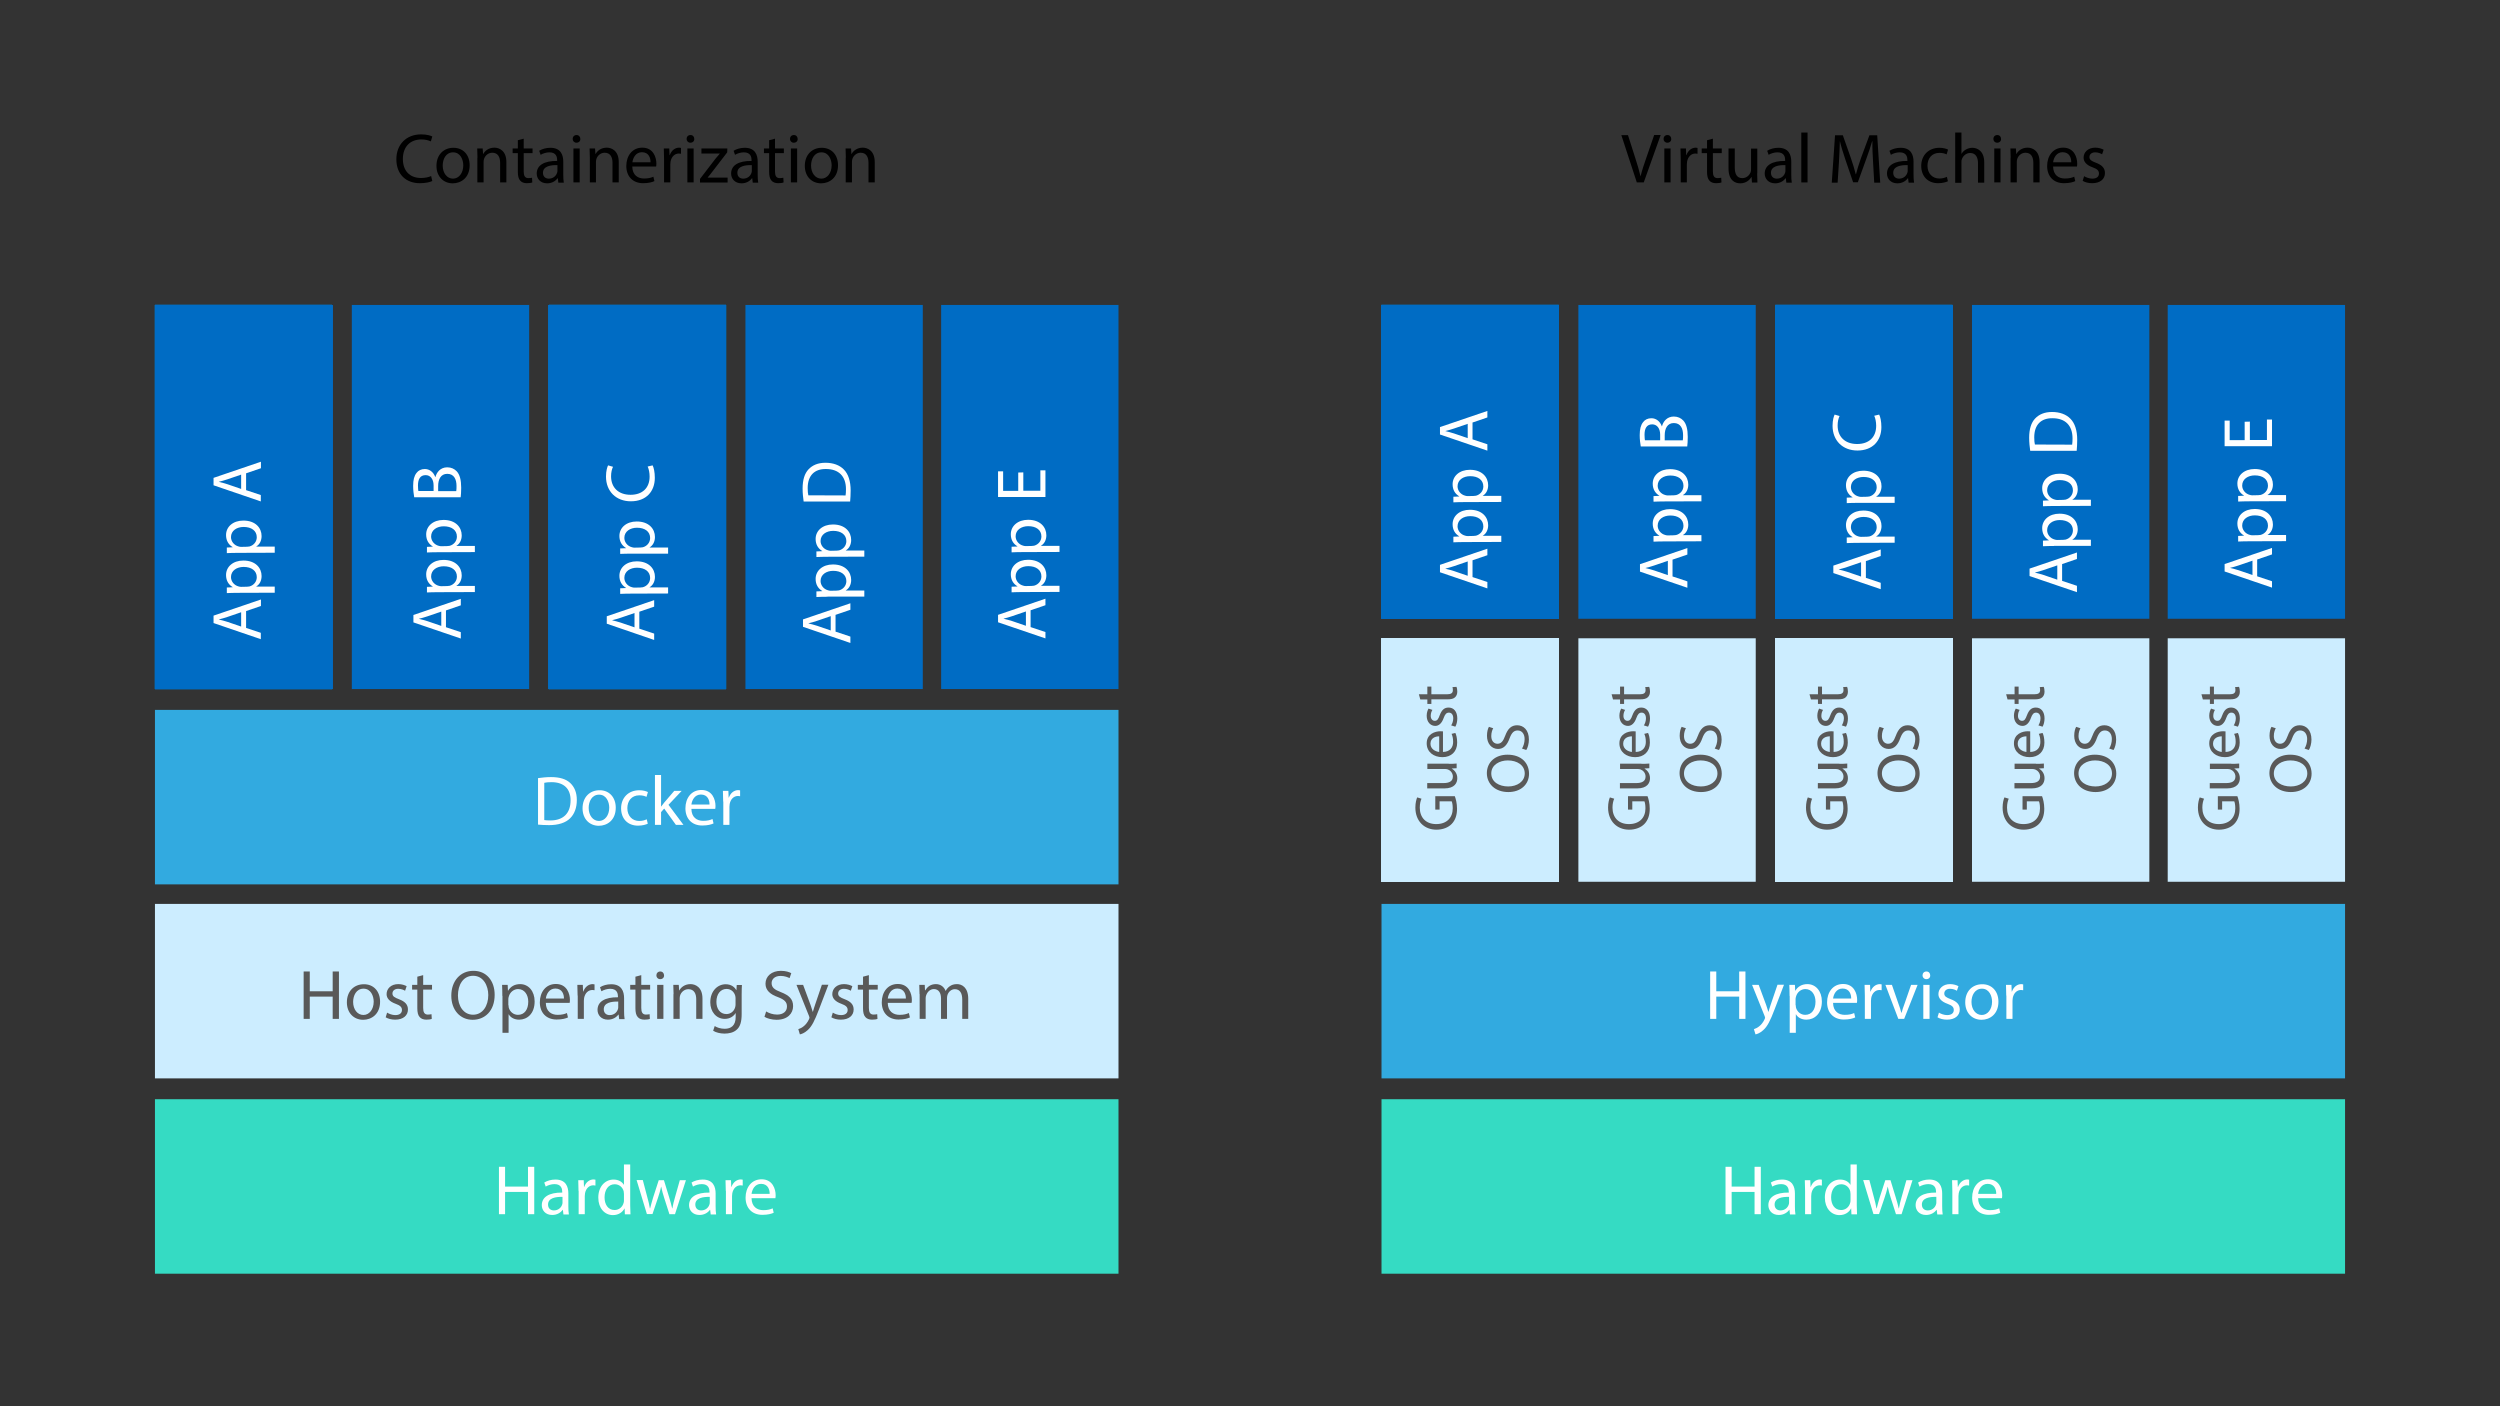 <?xml version="1.0" encoding="utf-8"?>
<!-- Generator: Adobe Illustrator 23.0.1, SVG Export Plug-In . SVG Version: 6.00 Build 0)  -->
<svg version="1.1" id="Lager_1" xmlns="http://www.w3.org/2000/svg" xmlns:xlink="http://www.w3.org/1999/xlink" x="0px" y="0px"
	 viewBox="0 0 1920 1080" style="enable-background:new 0 0 1920 1080;" xml:space="preserve">
<rect x="0" y="0" width="1920" height="1080" fill="#333333" stroke="none"/>
<style type="text/css">
	.st0{fill:#35DBC3;}
	.st1{fill:none;}
	.st2{enable-background:new    ;}
	.st3{fill:#FFFFFF;}
	.st4{fill:#CCEDFF;}
	.st5{fill:#595959;}
	.st6{fill:#32AAE0;}
	.st7{fill:#006CC4;}
</style>
<g>
	<g>
		<rect x="119" y="844.2" class="st0" width="740" height="134"/>
		<rect x="119" y="894.2" class="st1" width="740" height="84"/>
		<g class="st2">
			<path class="st3" d="M387.9,896.1v15.2h17.6v-15.2h4.8v36.4h-4.8v-17.1h-17.6v17.1h-4.7v-36.4H387.9z"/>
			<path class="st3" d="M432.7,932.5l-0.4-3.3h-0.2c-1.5,2.1-4.3,3.9-8,3.9c-5.3,0-8-3.7-8-7.5c0-6.3,5.6-9.8,15.7-9.7v-0.5
				c0-2.2-0.6-6-5.9-6c-2.4,0-5,0.8-6.8,1.9l-1.1-3.1c2.2-1.4,5.3-2.3,8.6-2.3c8,0,9.9,5.5,9.9,10.7v9.8c0,2.3,0.1,4.5,0.4,6.3
				H432.7z M432,919.2c-5.2-0.1-11.1,0.8-11.1,5.9c0,3.1,2.1,4.5,4.5,4.5c3.4,0,5.6-2.2,6.3-4.4c0.2-0.5,0.3-1,0.3-1.5V919.2z"/>
			<path class="st3" d="M444.3,914.6c0-3.1-0.1-5.7-0.2-8.2h4.2l0.2,5.1h0.2c1.2-3.5,4-5.7,7.2-5.7c0.5,0,0.9,0.1,1.4,0.2v4.5
				c-0.5-0.1-1-0.2-1.6-0.2c-3.3,0-5.7,2.5-6.4,6.1c-0.1,0.6-0.2,1.4-0.2,2.2v13.9h-4.7V914.6z"/>
			<path class="st3" d="M484,894.2v31.6c0,2.3,0.1,5,0.2,6.8h-4.3l-0.2-4.5h-0.1c-1.5,2.9-4.6,5.1-8.9,5.1
				c-6.3,0-11.2-5.3-11.2-13.3c-0.1-8.7,5.3-14,11.7-14c4,0,6.7,1.9,7.9,4h0.1v-15.6H484z M479.2,917c0-0.6-0.1-1.4-0.2-2
				c-0.7-3-3.3-5.5-6.9-5.5c-4.9,0-7.8,4.3-7.8,10.1c0,5.3,2.6,9.7,7.7,9.7c3.2,0,6.1-2.1,7-5.7c0.2-0.6,0.2-1.3,0.2-2.1V917z"/>
			<path class="st3" d="M493.7,906.4l3.5,13.3c0.8,2.9,1.5,5.6,1.9,8.3h0.2c0.6-2.6,1.5-5.5,2.3-8.3l4.3-13.3h4l4,13.1
				c1,3.1,1.7,5.9,2.3,8.5h0.2c0.4-2.6,1.1-5.4,2-8.5l3.7-13.1h4.7l-8.4,26.1h-4.3l-4-12.5c-0.9-2.9-1.7-5.5-2.3-8.6h-0.1
				c-0.6,3.1-1.5,5.8-2.4,8.6l-4.2,12.4h-4.3l-7.9-26.1H493.7z"/>
			<path class="st3" d="M545.8,932.5l-0.4-3.3h-0.2c-1.5,2.1-4.3,3.9-8,3.9c-5.3,0-8-3.7-8-7.5c0-6.3,5.6-9.8,15.7-9.7v-0.5
				c0-2.2-0.6-6-5.9-6c-2.4,0-5,0.8-6.8,1.9l-1.1-3.1c2.2-1.4,5.3-2.3,8.6-2.3c8,0,9.9,5.5,9.9,10.7v9.8c0,2.3,0.1,4.5,0.4,6.3
				H545.8z M545.1,919.2c-5.2-0.1-11.1,0.8-11.1,5.9c0,3.1,2.1,4.5,4.5,4.5c3.4,0,5.6-2.2,6.3-4.4c0.2-0.5,0.3-1,0.3-1.5V919.2z"/>
			<path class="st3" d="M557.4,914.6c0-3.1-0.1-5.7-0.2-8.2h4.2l0.2,5.1h0.2c1.2-3.5,4-5.7,7.2-5.7c0.5,0,0.9,0.1,1.4,0.2v4.5
				c-0.5-0.1-1-0.2-1.6-0.2c-3.3,0-5.7,2.5-6.4,6.1c-0.1,0.6-0.2,1.4-0.2,2.2v13.9h-4.7V914.6z"/>
			<path class="st3" d="M577.2,920.3c0.1,6.4,4.2,9.1,9,9.1c3.4,0,5.5-0.6,7.2-1.4l0.8,3.4c-1.7,0.8-4.5,1.6-8.7,1.6
				c-8,0-12.9-5.3-12.9-13.2c0-7.9,4.6-14.1,12.3-14.1c8.5,0,10.8,7.5,10.8,12.3c0,1-0.1,1.7-0.2,2.2H577.2z M591.1,916.9
				c0.1-3-1.2-7.7-6.6-7.7c-4.8,0-6.9,4.4-7.3,7.7H591.1z"/>
		</g>
	</g>
	<rect x="119" y="694.2" class="st4" width="740" height="134"/>
	<rect x="119" y="744.2" class="st1" width="740" height="84"/>
	<g class="st2">
		<path class="st5" d="M237.9,746.1v15.2h17.6v-15.2h4.8v36.4h-4.8v-17.1h-17.6v17.1h-4.7v-36.4H237.9z"/>
		<path class="st5" d="M291.9,769.3c0,9.7-6.7,13.9-13,13.9c-7.1,0-12.5-5.2-12.5-13.4c0-8.7,5.7-13.9,13-13.9
			C286.9,755.8,291.9,761.3,291.9,769.3z M271.2,769.5c0,5.7,3.3,10,7.9,10c4.5,0,7.9-4.3,7.9-10.2c0-4.4-2.2-10-7.8-10
			S271.2,764.6,271.2,769.5z"/>
		<path class="st5" d="M297.3,777.7c1.4,0.9,3.9,1.9,6.3,1.9c3.5,0,5.1-1.7,5.1-3.9c0-2.3-1.4-3.5-4.9-4.8c-4.7-1.7-6.9-4.3-6.9-7.4
			c0-4.2,3.4-7.7,9-7.7c2.6,0,5,0.8,6.4,1.6l-1.2,3.5c-1-0.6-2.9-1.5-5.3-1.5c-2.8,0-4.4,1.6-4.4,3.6c0,2.2,1.6,3.1,5,4.4
			c4.5,1.7,6.9,4,6.9,7.9c0,4.6-3.6,7.8-9.8,7.8c-2.9,0-5.5-0.7-7.3-1.8L297.3,777.7z"/>
		<path class="st5" d="M325,748.9v7.5h6.8v3.6H325v14.1c0,3.2,0.9,5.1,3.6,5.1c1.2,0,2.2-0.2,2.8-0.3l0.2,3.6
			c-0.9,0.4-2.4,0.6-4.2,0.6c-2.2,0-4-0.7-5.1-2c-1.3-1.4-1.8-3.7-1.8-6.8V760h-4v-3.6h4v-6.3L325,748.9z"/>
		<path class="st5" d="M379.9,764c0,12.5-7.6,19.2-16.9,19.2c-9.6,0-16.4-7.5-16.4-18.5c0-11.6,7.2-19.1,16.9-19.1
			C373.5,745.5,379.9,753.2,379.9,764z M351.7,764.6c0,7.8,4.2,14.7,11.6,14.7c7.5,0,11.7-6.9,11.7-15.1c0-7.2-3.8-14.8-11.6-14.8
			C355.5,749.4,351.7,756.6,351.7,764.6z"/>
		<path class="st5" d="M385.8,764.9c0-3.3-0.1-6-0.2-8.5h4.3l0.2,4.5h0.1c1.9-3.2,5-5.1,9.3-5.1c6.3,0,11.1,5.3,11.1,13.3
			c0,9.4-5.7,14-11.9,14c-3.5,0-6.5-1.5-8-4.1h-0.1v14.2h-4.7V764.9z M390.5,771.9c0,0.7,0.1,1.3,0.2,1.9c0.9,3.3,3.7,5.6,7.1,5.6
			c5,0,7.9-4.1,7.9-10.1c0-5.2-2.8-9.7-7.8-9.7c-3.2,0-6.3,2.3-7.2,5.9c-0.2,0.6-0.3,1.3-0.3,1.9V771.9z"/>
		<path class="st5" d="M419.2,770.3c0.1,6.4,4.2,9.1,9,9.1c3.4,0,5.5-0.6,7.2-1.4l0.8,3.4c-1.7,0.8-4.5,1.6-8.7,1.6
			c-8,0-12.9-5.3-12.9-13.2c0-7.9,4.6-14.1,12.3-14.1c8.5,0,10.8,7.5,10.8,12.3c0,1-0.1,1.7-0.2,2.2H419.2z M433.1,766.9
			c0.1-3-1.2-7.7-6.6-7.7c-4.8,0-6.9,4.4-7.3,7.7H433.1z"/>
		<path class="st5" d="M443.6,764.6c0-3.1-0.1-5.7-0.2-8.2h4.2l0.2,5.1h0.2c1.2-3.5,4-5.7,7.2-5.7c0.5,0,0.9,0.1,1.4,0.2v4.5
			c-0.5-0.1-1-0.2-1.6-0.2c-3.3,0-5.7,2.5-6.4,6.1c-0.1,0.6-0.2,1.4-0.2,2.2v13.9h-4.7V764.6z"/>
		<path class="st5" d="M475.5,782.5l-0.4-3.3h-0.2c-1.5,2.1-4.3,3.9-8,3.9c-5.3,0-8-3.7-8-7.5c0-6.3,5.6-9.8,15.7-9.7v-0.5
			c0-2.2-0.6-6-5.9-6c-2.4,0-5,0.8-6.8,1.9l-1.1-3.1c2.2-1.4,5.3-2.3,8.6-2.3c8,0,9.9,5.5,9.9,10.7v9.8c0,2.3,0.1,4.5,0.4,6.3H475.5
			z M474.8,769.2c-5.2-0.1-11.1,0.8-11.1,5.9c0,3.1,2.1,4.5,4.5,4.5c3.4,0,5.6-2.2,6.3-4.4c0.2-0.5,0.3-1,0.3-1.5V769.2z"/>
		<path class="st5" d="M492.5,748.9v7.5h6.8v3.6h-6.8v14.1c0,3.2,0.9,5.1,3.6,5.1c1.2,0,2.2-0.2,2.8-0.3l0.2,3.6
			c-0.9,0.4-2.4,0.6-4.2,0.6c-2.2,0-4-0.7-5.1-2c-1.3-1.4-1.8-3.7-1.8-6.8V760h-4v-3.6h4v-6.3L492.5,748.9z"/>
		<path class="st5" d="M510,749.1c0.1,1.6-1.1,2.9-3,2.9c-1.7,0-2.9-1.3-2.9-2.9c0-1.7,1.2-3,3-3C508.8,746.1,510,747.4,510,749.1z
			 M504.7,782.5v-26.1h4.8v26.1H504.7z"/>
		<path class="st5" d="M517.3,763.5c0-2.7-0.1-4.9-0.2-7.1h4.2l0.3,4.3h0.1c1.3-2.5,4.3-4.9,8.6-4.9c3.6,0,9.2,2.2,9.2,11.1v15.6
			h-4.8v-15.1c0-4.2-1.6-7.7-6-7.7c-3.1,0-5.6,2.2-6.4,4.9c-0.2,0.6-0.3,1.4-0.3,2.2v15.7h-4.8V763.5z"/>
		<path class="st5" d="M569.8,756.4c-0.1,1.9-0.2,4-0.2,7.2v15.2c0,6-1.2,9.7-3.7,11.9c-2.5,2.4-6.2,3.1-9.5,3.1
			c-3.1,0-6.6-0.8-8.7-2.2l1.2-3.6c1.7,1.1,4.4,2.1,7.7,2.1c4.9,0,8.4-2.5,8.4-9.1v-2.9h-0.1c-1.5,2.4-4.3,4.4-8.3,4.4
			c-6.5,0-11.1-5.5-11.1-12.7c0-8.9,5.8-13.9,11.8-13.9c4.5,0,7,2.4,8.2,4.5h0.1l0.2-3.9H569.8z M564.9,766.7c0-0.8-0.1-1.5-0.3-2.2
			c-0.9-2.8-3.2-5-6.6-5c-4.5,0-7.8,3.8-7.8,9.9c0,5.1,2.6,9.4,7.7,9.4c2.9,0,5.6-1.8,6.6-4.9c0.3-0.8,0.4-1.7,0.4-2.5V766.7z"/>
		<path class="st5" d="M588.4,776.8c2.1,1.3,5.2,2.4,8.4,2.4c4.8,0,7.6-2.5,7.6-6.2c0-3.4-1.9-5.3-6.9-7.2
			c-5.9-2.1-9.6-5.2-9.6-10.3c0-5.7,4.7-9.9,11.8-9.9c3.7,0,6.4,0.9,8,1.8l-1.3,3.8c-1.2-0.6-3.6-1.7-6.9-1.7c-5,0-6.9,3-6.9,5.5
			c0,3.4,2.2,5.1,7.2,7c6.2,2.4,9.3,5.3,9.3,10.7c0,5.6-4.2,10.5-12.7,10.5c-3.5,0-7.3-1-9.3-2.3L588.4,776.8z"/>
		<path class="st5" d="M616.8,756.4l5.7,15.4c0.6,1.7,1.2,3.8,1.7,5.3h0.1c0.5-1.6,1-3.6,1.7-5.5l5.2-15.3h5l-7.1,18.6
			c-3.4,9-5.7,13.6-9,16.4c-2.3,2.1-4.6,2.9-5.8,3.1l-1.2-4c1.2-0.4,2.8-1.1,4.2-2.3c1.3-1,2.9-2.9,4-5.3c0.2-0.5,0.4-0.9,0.4-1.1
			c0-0.3-0.1-0.6-0.3-1.2l-9.7-24.1H616.8z"/>
		<path class="st5" d="M639.6,777.7c1.4,0.9,3.9,1.9,6.3,1.9c3.5,0,5.1-1.7,5.1-3.9c0-2.3-1.4-3.5-4.9-4.8c-4.7-1.7-6.9-4.3-6.9-7.4
			c0-4.2,3.4-7.7,9-7.7c2.6,0,5,0.8,6.4,1.6l-1.2,3.5c-1-0.6-2.9-1.5-5.3-1.5c-2.8,0-4.4,1.6-4.4,3.6c0,2.2,1.6,3.1,5,4.4
			c4.5,1.7,6.9,4,6.9,7.9c0,4.6-3.6,7.8-9.8,7.8c-2.9,0-5.5-0.7-7.3-1.8L639.6,777.7z"/>
		<path class="st5" d="M667.3,748.9v7.5h6.8v3.6h-6.8v14.1c0,3.2,0.9,5.1,3.6,5.1c1.2,0,2.2-0.2,2.8-0.3l0.2,3.6
			c-0.9,0.4-2.4,0.6-4.2,0.6c-2.2,0-4-0.7-5.1-2c-1.3-1.4-1.8-3.7-1.8-6.8V760h-4v-3.6h4v-6.3L667.3,748.9z"/>
		<path class="st5" d="M681.8,770.3c0.1,6.4,4.2,9.1,9,9.1c3.4,0,5.5-0.6,7.2-1.4l0.8,3.4c-1.7,0.8-4.5,1.6-8.7,1.6
			c-8,0-12.9-5.3-12.9-13.2c0-7.9,4.6-14.1,12.3-14.1c8.5,0,10.8,7.5,10.8,12.3c0,1-0.1,1.7-0.2,2.2H681.8z M695.7,766.9
			c0.1-3-1.2-7.7-6.6-7.7c-4.8,0-6.9,4.4-7.3,7.7H695.7z"/>
		<path class="st5" d="M706.2,763.5c0-2.7-0.1-4.9-0.2-7.1h4.2l0.2,4.2h0.2c1.5-2.5,3.9-4.8,8.2-4.8c3.6,0,6.3,2.2,7.4,5.2h0.1
			c0.8-1.5,1.8-2.6,2.9-3.4c1.6-1.2,3.3-1.8,5.8-1.8c3.5,0,8.6,2.3,8.6,11.3v15.4h-4.6v-14.8c0-5-1.8-8-5.7-8c-2.7,0-4.8,2-5.6,4.3
			c-0.2,0.6-0.4,1.5-0.4,2.4v16.1h-4.6v-15.7c0-4.2-1.8-7.2-5.5-7.2c-3,0-5.1,2.4-5.9,4.8c-0.3,0.7-0.4,1.5-0.4,2.3v15.8h-4.6V763.5
			z"/>
	</g>
	<g>
		<rect x="119" y="545.2" class="st6" width="740" height="134"/>
		<rect x="119" y="595.2" class="st1" width="740" height="84"/>
		<g class="st2">
			<path class="st3" d="M413.2,597.6c2.9-0.4,6.3-0.8,10-0.8c6.8,0,11.6,1.6,14.7,4.5c3.2,3,5.1,7.2,5.1,13.1
				c0,5.9-1.8,10.8-5.2,14.1c-3.4,3.4-9,5.2-16.1,5.2c-3.3,0-6.2-0.2-8.5-0.4V597.6z M417.9,629.8c1.2,0.2,2.9,0.3,4.8,0.3
				c10,0,15.5-5.6,15.5-15.4c0.1-8.6-4.8-14-14.7-14c-2.4,0-4.3,0.2-5.5,0.5V629.8z"/>
			<path class="st3" d="M472.9,620.3c0,9.7-6.7,13.9-13,13.9c-7.1,0-12.5-5.2-12.5-13.4c0-8.7,5.7-13.9,13-13.9
				C467.8,606.8,472.9,612.3,472.9,620.3z M452.1,620.5c0,5.7,3.3,10,7.9,10c4.5,0,7.9-4.3,7.9-10.2c0-4.4-2.2-10-7.8-10
				S452.1,615.6,452.1,620.5z"/>
			<path class="st3" d="M497.5,632.6c-1.2,0.6-4,1.5-7.5,1.5c-7.9,0-13-5.3-13-13.3c0-8,5.5-13.9,14-13.9c2.8,0,5.3,0.7,6.6,1.4
				l-1.1,3.7c-1.1-0.6-2.9-1.2-5.5-1.2c-6,0-9.2,4.4-9.2,9.9c0,6,3.9,9.8,9.1,9.8c2.7,0,4.5-0.7,5.8-1.3L497.5,632.6z"/>
			<path class="st3" d="M507.7,619.4h0.1c0.6-0.9,1.6-2.1,2.3-3l7.7-9h5.7l-10.1,10.7l11.5,15.4h-5.8l-9-12.5l-2.4,2.7v9.8H503
				v-38.3h4.7V619.4z"/>
			<path class="st3" d="M531,621.3c0.1,6.4,4.2,9.1,9,9.1c3.4,0,5.5-0.6,7.2-1.4l0.8,3.4c-1.7,0.8-4.5,1.6-8.7,1.6
				c-8,0-12.9-5.3-12.9-13.2c0-7.9,4.6-14.1,12.3-14.1c8.5,0,10.8,7.5,10.8,12.3c0,1-0.1,1.7-0.2,2.2H531z M544.9,617.9
				c0.1-3-1.2-7.7-6.6-7.7c-4.8,0-6.9,4.4-7.3,7.7H544.9z"/>
			<path class="st3" d="M555.4,615.6c0-3.1-0.1-5.7-0.2-8.2h4.2l0.2,5.1h0.2c1.2-3.5,4-5.7,7.2-5.7c0.5,0,0.9,0.1,1.4,0.2v4.5
				c-0.5-0.1-1-0.2-1.6-0.2c-3.3,0-5.7,2.5-6.4,6.1c-0.1,0.6-0.2,1.4-0.2,2.2v13.9h-4.7V615.6z"/>
		</g>
	</g>
	<rect x="119" y="234.2" class="st7" width="136.2" height="295"/>
	<rect x="270.2" y="234.2" class="st7" width="136.2" height="295"/>
	<rect x="119" y="234.2" class="st7" width="136.2" height="295"/>
	<rect x="119" y="234.2" class="st7" width="136.2" height="295"/>
	<rect x="119" y="234.2" class="st7" width="136.2" height="295"/>
	<rect x="119" y="234.2" class="st7" width="136.2" height="295"/>
	<rect x="119" y="234.2" class="st7" width="136.2" height="295"/>
	<rect x="119" y="234.2" class="st7" width="136.2" height="295"/>
	<rect x="119" y="234.2" class="st7" width="136.2" height="295"/>
	<rect x="119" y="234.2" class="st7" width="136.2" height="295"/>
	<rect x="421.4" y="234.2" class="st7" width="136.2" height="295"/>
	<rect x="572.5" y="234.2" class="st7" width="136.2" height="295"/>
	<rect x="722.8" y="234.2" class="st7" width="136.2" height="295"/>
	<rect x="421.4" y="234.2" class="st7" width="136.2" height="295"/>
	<rect x="421.4" y="234.2" class="st7" width="136.2" height="295"/>
	<rect x="421.4" y="234.2" class="st7" width="136.2" height="295"/>
	<rect x="421.4" y="234.2" class="st7" width="136.2" height="295"/>
	<rect x="421.4" y="234.2" class="st7" width="136.2" height="295"/>
	<rect x="421.4" y="234.2" class="st7" width="136.2" height="295"/>
	<rect x="421.4" y="234.2" class="st7" width="136.2" height="295"/>
	<rect x="421.4" y="234.2" class="st7" width="136.2" height="295"/>
	<rect x="1061" y="490.2" class="st4" width="136.2" height="187"/>
	<rect x="1212.2" y="490.2" class="st4" width="136.2" height="187"/>
	<rect x="1061" y="490.2" class="st4" width="136.2" height="187"/>
	<rect x="1061" y="490.2" class="st4" width="136.2" height="187"/>
	<rect x="1061" y="490.2" class="st4" width="136.2" height="187"/>
	<rect x="1061" y="490.2" class="st4" width="136.2" height="187"/>
	<rect x="1061" y="490.2" class="st4" width="136.2" height="187"/>
	<rect x="1061" y="490.2" class="st4" width="136.2" height="187"/>
	<rect x="1061" y="490.2" class="st4" width="136.2" height="187"/>
	<rect x="1061" y="490.2" class="st4" width="136.2" height="187"/>
	<rect x="1363.4" y="490.2" class="st4" width="136.2" height="187"/>
	<rect x="1514.5" y="490.2" class="st4" width="136.2" height="187"/>
	<rect x="1664.8" y="490.2" class="st4" width="136.2" height="187"/>
	<rect x="1363.4" y="490.2" class="st4" width="136.2" height="187"/>
	<rect x="1363.4" y="490.2" class="st4" width="136.2" height="187"/>
	<rect x="1363.4" y="490.2" class="st4" width="136.2" height="187"/>
	<rect x="1363.4" y="490.2" class="st4" width="136.2" height="187"/>
	<rect x="1363.4" y="490.2" class="st4" width="136.2" height="187"/>
	<rect x="1363.4" y="490.2" class="st4" width="136.2" height="187"/>
	<rect x="1363.4" y="490.2" class="st4" width="136.2" height="187"/>
	<rect x="1363.4" y="490.2" class="st4" width="136.2" height="187"/>
	<g>
		<rect x="1061" y="844.2" class="st0" width="740" height="134"/>
		<rect x="1061" y="894.2" class="st1" width="740" height="84"/>
		<g class="st2">
			<path class="st3" d="M1329.9,896.1v15.2h17.6v-15.2h4.8v36.4h-4.8v-17.1h-17.6v17.1h-4.7v-36.4H1329.9z"/>
			<path class="st3" d="M1374.7,932.5l-0.4-3.3h-0.2c-1.5,2.1-4.3,3.9-8,3.9c-5.3,0-8-3.7-8-7.5c0-6.3,5.6-9.8,15.7-9.7v-0.5
				c0-2.2-0.6-6-5.9-6c-2.4,0-5,0.8-6.8,1.9l-1.1-3.1c2.2-1.4,5.3-2.3,8.6-2.3c8,0,9.9,5.5,9.9,10.7v9.8c0,2.3,0.1,4.5,0.4,6.3
				H1374.7z M1374,919.2c-5.2-0.1-11.1,0.8-11.1,5.9c0,3.1,2.1,4.5,4.5,4.5c3.4,0,5.6-2.2,6.3-4.4c0.2-0.5,0.3-1,0.3-1.5V919.2z"/>
			<path class="st3" d="M1386.3,914.6c0-3.1-0.1-5.7-0.2-8.2h4.2l0.2,5.1h0.2c1.2-3.5,4-5.7,7.2-5.7c0.5,0,0.9,0.1,1.3,0.2v4.5
				c-0.5-0.1-1-0.2-1.6-0.2c-3.3,0-5.7,2.5-6.4,6.1c-0.1,0.6-0.2,1.4-0.2,2.2v13.9h-4.7V914.6z"/>
			<path class="st3" d="M1426,894.2v31.6c0,2.3,0.1,5,0.2,6.8h-4.3l-0.2-4.5h-0.1c-1.5,2.9-4.6,5.1-8.9,5.1
				c-6.3,0-11.2-5.3-11.2-13.3c-0.1-8.7,5.3-14,11.7-14c4,0,6.7,1.9,7.9,4h0.1v-15.6H1426z M1421.2,917c0-0.6-0.1-1.4-0.2-2
				c-0.7-3-3.3-5.5-6.9-5.5c-4.9,0-7.8,4.3-7.8,10.1c0,5.3,2.6,9.7,7.7,9.7c3.2,0,6.1-2.1,7-5.7c0.2-0.6,0.2-1.3,0.2-2.1V917z"/>
			<path class="st3" d="M1435.7,906.4l3.5,13.3c0.8,2.9,1.5,5.6,1.9,8.3h0.2c0.6-2.6,1.5-5.5,2.3-8.3l4.3-13.3h4l4,13.1
				c1,3.1,1.7,5.9,2.3,8.5h0.2c0.4-2.6,1.1-5.4,2-8.5l3.7-13.1h4.7l-8.4,26.1h-4.3l-4-12.5c-0.9-2.9-1.7-5.5-2.3-8.6h-0.1
				c-0.6,3.1-1.5,5.8-2.4,8.6l-4.2,12.4h-4.3l-7.9-26.1H1435.7z"/>
			<path class="st3" d="M1487.8,932.5l-0.4-3.3h-0.2c-1.5,2.1-4.3,3.9-8,3.9c-5.3,0-8-3.7-8-7.5c0-6.3,5.6-9.8,15.7-9.7v-0.5
				c0-2.2-0.6-6-5.9-6c-2.4,0-5,0.8-6.8,1.9l-1.1-3.1c2.2-1.4,5.3-2.3,8.6-2.3c8,0,9.9,5.5,9.9,10.7v9.8c0,2.3,0.1,4.5,0.4,6.3
				H1487.8z M1487.1,919.2c-5.2-0.1-11.1,0.8-11.1,5.9c0,3.1,2.1,4.5,4.5,4.5c3.4,0,5.6-2.2,6.3-4.4c0.2-0.5,0.3-1,0.3-1.5V919.2z"
				/>
			<path class="st3" d="M1499.4,914.6c0-3.1-0.1-5.7-0.2-8.2h4.2l0.2,5.1h0.2c1.2-3.5,4.1-5.7,7.2-5.7c0.5,0,0.9,0.1,1.3,0.2v4.5
				c-0.5-0.1-1-0.2-1.6-0.2c-3.3,0-5.7,2.5-6.4,6.1c-0.1,0.6-0.2,1.4-0.2,2.2v13.9h-4.7V914.6z"/>
			<path class="st3" d="M1519.2,920.3c0.1,6.4,4.2,9.1,9,9.1c3.4,0,5.5-0.6,7.2-1.4l0.8,3.4c-1.7,0.8-4.5,1.6-8.7,1.6
				c-8,0-12.9-5.3-12.9-13.2c0-7.9,4.6-14.1,12.3-14.1c8.5,0,10.8,7.5,10.8,12.3c0,1-0.1,1.7-0.2,2.2H1519.2z M1533.1,916.9
				c0.1-3-1.2-7.7-6.6-7.7c-4.8,0-6.9,4.4-7.3,7.7H1533.1z"/>
		</g>
	</g>
	<g>
		<rect x="1061" y="694.2" class="st6" width="740" height="134"/>
		<rect x="1061" y="744.2" class="st1" width="740" height="84"/>
		<g class="st2">
			<path class="st3" d="M1318.1,746.1v15.2h17.6v-15.2h4.8v36.4h-4.8v-17.1h-17.6v17.1h-4.7v-36.4H1318.1z"/>
			<path class="st3" d="M1350.7,756.4l5.7,15.4c0.6,1.7,1.2,3.8,1.7,5.3h0.1c0.5-1.6,1-3.6,1.7-5.5l5.2-15.3h5l-7.1,18.6
				c-3.4,9-5.7,13.6-9,16.4c-2.3,2.1-4.6,2.9-5.8,3.1l-1.2-4c1.2-0.4,2.8-1.1,4.2-2.3c1.3-1,2.9-2.9,4-5.3c0.2-0.5,0.4-0.9,0.4-1.1
				c0-0.3-0.1-0.6-0.3-1.2l-9.7-24.1H1350.7z"/>
			<path class="st3" d="M1374.4,764.9c0-3.3-0.1-6-0.2-8.5h4.3l0.2,4.5h0.1c1.9-3.2,5-5.1,9.3-5.1c6.3,0,11.1,5.3,11.1,13.3
				c0,9.4-5.7,14-11.9,14c-3.5,0-6.5-1.5-8-4.1h-0.1v14.2h-4.7V764.9z M1379.1,771.9c0,0.7,0.1,1.3,0.2,1.9c0.9,3.3,3.7,5.6,7.1,5.6
				c5,0,7.9-4.1,7.9-10.1c0-5.2-2.8-9.7-7.8-9.7c-3.2,0-6.3,2.3-7.2,5.9c-0.2,0.6-0.3,1.3-0.3,1.9V771.9z"/>
			<path class="st3" d="M1407.8,770.3c0.1,6.4,4.2,9.1,9,9.1c3.4,0,5.5-0.6,7.2-1.4l0.8,3.4c-1.7,0.8-4.5,1.6-8.7,1.6
				c-8,0-12.9-5.3-12.9-13.2c0-7.9,4.6-14.1,12.3-14.1c8.5,0,10.8,7.5,10.8,12.3c0,1-0.1,1.7-0.2,2.2H1407.8z M1421.7,766.9
				c0.1-3-1.2-7.7-6.6-7.7c-4.8,0-6.9,4.4-7.3,7.7H1421.7z"/>
			<path class="st3" d="M1432.2,764.6c0-3.1-0.1-5.7-0.2-8.2h4.2l0.2,5.1h0.2c1.2-3.5,4-5.7,7.2-5.7c0.5,0,0.9,0.1,1.3,0.2v4.5
				c-0.5-0.1-1-0.2-1.6-0.2c-3.3,0-5.7,2.5-6.4,6.1c-0.1,0.6-0.2,1.4-0.2,2.2v13.9h-4.7V764.6z"/>
			<path class="st3" d="M1453,756.4l5.1,14.7c0.9,2.4,1.6,4.5,2.1,6.7h0.2c0.6-2.2,1.3-4.3,2.2-6.7l5.1-14.7h5l-10.3,26.1h-4.5
				l-9.9-26.1H1453z"/>
			<path class="st3" d="M1482.4,749.1c0.1,1.6-1.1,2.9-3,2.9c-1.7,0-2.9-1.3-2.9-2.9c0-1.7,1.2-3,3-3
				C1481.3,746.1,1482.4,747.4,1482.4,749.1z M1477.1,782.5v-26.1h4.8v26.1H1477.1z"/>
			<path class="st3" d="M1489.1,777.7c1.4,0.9,3.9,1.9,6.3,1.9c3.5,0,5.1-1.7,5.1-3.9c0-2.3-1.3-3.5-4.9-4.8
				c-4.7-1.7-6.9-4.3-6.9-7.4c0-4.2,3.4-7.7,9-7.7c2.6,0,5,0.8,6.4,1.6l-1.2,3.5c-1-0.6-2.9-1.5-5.3-1.5c-2.8,0-4.4,1.6-4.4,3.6
				c0,2.2,1.6,3.1,5,4.4c4.5,1.7,6.9,4,6.9,7.9c0,4.6-3.6,7.8-9.8,7.8c-2.9,0-5.5-0.7-7.3-1.8L1489.1,777.7z"/>
			<path class="st3" d="M1534.8,769.3c0,9.7-6.7,13.9-13,13.9c-7.1,0-12.5-5.2-12.5-13.4c0-8.7,5.7-13.9,13-13.9
				C1529.7,755.8,1534.8,761.3,1534.8,769.3z M1514.1,769.5c0,5.7,3.3,10,7.9,10c4.5,0,7.9-4.3,7.9-10.2c0-4.4-2.2-10-7.8-10
				C1516.5,759.4,1514.1,764.6,1514.1,769.5z"/>
			<path class="st3" d="M1540.8,764.6c0-3.1-0.1-5.7-0.2-8.2h4.2l0.2,5.1h0.2c1.2-3.5,4-5.7,7.2-5.7c0.5,0,0.9,0.1,1.4,0.2v4.5
				c-0.5-0.1-1-0.2-1.6-0.2c-3.3,0-5.7,2.5-6.4,6.1c-0.1,0.6-0.2,1.4-0.2,2.2v13.9h-4.7V764.6z"/>
		</g>
	</g>
	<g>
		<path class="st3" d="M188.9,482.2l11.4,3.8v4.9L164,478.5v-5.7l36.4-12.4v5l-11.4,3.9v12.9H188.9z M185.2,470.2l-10.5,3.6
			c-2.4,0.8-4.5,1.4-6.6,1.9v0.1c2.2,0.5,4.4,1.1,6.6,1.8l10.5,3.6V470.2z"/>
		<path class="st3" d="M182.7,455.3c-3.3,0-6,0.1-8.5,0.2v-4.3l4.5-0.2v-0.1c-3.2-1.9-5.1-5-5.1-9.3c0-6.3,5.3-11.1,13.3-11.1
			c9.4,0,14,5.7,14,11.9c0,3.5-1.5,6.5-4.1,8v0.1H211v4.7L182.7,455.3L182.7,455.3z M189.7,450.6c0.7,0,1.4-0.1,1.9-0.2
			c3.3-0.9,5.6-3.7,5.6-7.1c0-5-4.1-7.9-10.1-7.9c-5.2,0-9.7,2.8-9.7,7.8c0,3.2,2.3,6.3,5.9,7.2c0.6,0.2,1.3,0.3,1.9,0.3
			L189.7,450.6L189.7,450.6z"/>
		<path class="st3" d="M182.7,424.6c-3.3,0-6,0.1-8.5,0.2v-4.3l4.5-0.2v-0.1c-3.2-1.9-5.1-5-5.1-9.3c0-6.3,5.3-11.1,13.3-11.1
			c9.4,0,14,5.7,14,11.9c0,3.5-1.5,6.5-4.1,8v0.1H211v4.7L182.7,424.6L182.7,424.6z M189.7,419.9c0.7,0,1.4-0.1,1.9-0.2
			c3.3-0.9,5.6-3.7,5.6-7.1c0-5-4.1-7.9-10.1-7.9c-5.2,0-9.7,2.8-9.7,7.8c0,3.2,2.3,6.3,5.9,7.2c0.6,0.2,1.3,0.3,1.9,0.3
			L189.7,419.9L189.7,419.9z"/>
		<path class="st3" d="M188.9,376.4l11.4,3.8v4.9L164,372.7V367l36.4-12.4v5l-11.4,3.9v12.9H188.9z M185.2,364.5l-10.5,3.6
			c-2.4,0.8-4.5,1.4-6.6,1.9v0.1c2.2,0.5,4.4,1.1,6.6,1.8l10.5,3.6V364.5z"/>
	</g>
	<g>
		<path class="st3" d="M342.5,481.7l11.4,3.8v4.9L317.5,478v-5.7l36.4-12.4v5l-11.4,3.9V481.7z M338.9,469.7l-10.5,3.6
			c-2.4,0.8-4.5,1.4-6.6,1.9v0.1c2.2,0.5,4.4,1.1,6.6,1.8l10.5,3.6V469.7z"/>
		<path class="st3" d="M336.4,454.8c-3.3,0-6,0.1-8.5,0.2v-4.3l4.5-0.2v-0.1c-3.2-1.9-5.1-5-5.1-9.3c0-6.3,5.3-11.1,13.3-11.1
			c9.4,0,14,5.7,14,11.9c0,3.5-1.5,6.5-4.1,8v0.1h14.2v4.7L336.4,454.8L336.4,454.8z M343.4,450.1c0.7,0,1.4-0.1,1.9-0.2
			c3.3-0.9,5.6-3.7,5.6-7.1c0-5-4.1-7.9-10.1-7.9c-5.2,0-9.7,2.8-9.7,7.8c0,3.2,2.3,6.3,5.9,7.2c0.6,0.2,1.3,0.3,1.9,0.3
			L343.4,450.1L343.4,450.1z"/>
		<path class="st3" d="M336.4,424.1c-3.3,0-6,0.1-8.5,0.2V420l4.5-0.2v-0.1c-3.2-1.9-5.1-5-5.1-9.3c0-6.3,5.3-11.1,13.3-11.1
			c9.4,0,14,5.7,14,11.9c0,3.5-1.5,6.5-4.1,8v0.1h14.2v4.7L336.4,424.1L336.4,424.1z M343.4,419.4c0.7,0,1.4-0.1,1.9-0.2
			c3.3-0.9,5.6-3.7,5.6-7.1c0-5-4.1-7.9-10.1-7.9c-5.2,0-9.7,2.8-9.7,7.8c0,3.2,2.3,6.3,5.9,7.2c0.6,0.2,1.3,0.3,1.9,0.3
			L343.4,419.4L343.4,419.4z"/>
		<path class="st3" d="M318.1,381.8c-0.4-2.1-0.8-5.3-0.8-8.6c0-4.7,0.8-7.7,2.6-10c1.4-1.9,3.6-3,6.4-3c3.5,0,6.6,2.3,8,6.2h0.1
			c0.9-3.5,3.7-7.5,9.1-7.5c3.1,0,5.5,1.2,7.3,3.1c2.3,2.5,3.4,6.6,3.4,12.6c0,3.2-0.2,5.7-0.4,7.3h-35.7V381.8z M333,377.1v-4.3
			c0-5-2.6-7.9-6.1-7.9c-4.3,0-5.9,3.2-5.9,8c0,2.2,0.2,3.4,0.3,4.2L333,377.1L333,377.1z M350.4,377.1c0.2-0.9,0.2-2.3,0.2-3.9
			c0-4.9-1.8-9.3-7.1-9.3c-5,0-7,4.3-7,9.4v3.9h13.9V377.1z"/>
	</g>
	<g>
		<path class="st3" d="M491,482.8l11.4,3.8v4.9L466,479v-5.7l36.4-12.4v5l-11.4,3.9V482.8z M487.3,470.8l-10.5,3.6
			c-2.4,0.8-4.5,1.4-6.6,1.9v0.1c2.2,0.5,4.4,1.1,6.6,1.8l10.5,3.6V470.8z"/>
		<path class="st3" d="M484.8,455.9c-3.3,0-6,0.1-8.5,0.2v-4.3l4.5-0.2v-0.1c-3.2-1.9-5.1-5-5.1-9.3c0-6.3,5.3-11.1,13.3-11.1
			c9.4,0,14,5.7,14,11.9c0,3.5-1.5,6.5-4.1,8v0.1h14.2v4.7L484.8,455.9L484.8,455.9z M491.8,451.2c0.7,0,1.4-0.1,1.9-0.2
			c3.3-0.9,5.6-3.7,5.6-7.1c0-5-4.1-7.9-10.1-7.9c-5.2,0-9.7,2.8-9.7,7.8c0,3.2,2.3,6.3,5.9,7.2c0.6,0.2,1.3,0.3,1.9,0.3
			L491.8,451.2L491.8,451.2z"/>
		<path class="st3" d="M484.8,425.2c-3.3,0-6,0.1-8.5,0.2v-4.2l4.5-0.2v-0.1c-3.2-1.9-5.1-5-5.1-9.3c0-6.3,5.3-11.1,13.3-11.1
			c9.4,0,14,5.7,14,11.9c0,3.5-1.5,6.5-4.1,8v0.1h14.2v4.7H484.8z M491.8,420.5c0.7,0,1.4-0.1,1.9-0.2c3.3-0.9,5.6-3.7,5.6-7.1
			c0-5-4.1-7.9-10.1-7.9c-5.2,0-9.7,2.8-9.7,7.8c0,3.2,2.3,6.3,5.9,7.2c0.6,0.2,1.3,0.3,1.9,0.3L491.8,420.5L491.8,420.5z"/>
		<path class="st3" d="M501.2,357.4c0.9,1.7,1.7,5.2,1.7,9.6c0,10.3-6.5,18-18.4,18c-11.4,0-19.1-7.7-19.1-19c0-4.5,1-7.4,1.6-8.6
			l3.8,1.1c-0.9,1.8-1.5,4.3-1.5,7.3c0,8.5,5.5,14.2,15,14.2c8.9,0,14.6-5.1,14.6-14c0-2.9-0.6-5.8-1.5-7.7L501.2,357.4z"/>
	</g>
	<g>
		<path class="st3" d="M641.7,485.1l11.4,3.8v4.9l-36.4-12.4v-5.7l36.4-12.4v5l-11.4,3.9V485.1z M638,473.2l-10.5,3.6
			c-2.4,0.8-4.5,1.4-6.6,1.9v0.1c2.2,0.5,4.4,1.1,6.6,1.8l10.5,3.6V473.2z"/>
		<path class="st3" d="M635.5,458.3c-3.3,0-6,0.1-8.5,0.2v-4.3l4.5-0.2v-0.1c-3.2-1.9-5.1-5-5.1-9.3c0-6.3,5.3-11.1,13.3-11.1
			c9.4,0,14,5.7,14,11.9c0,3.5-1.5,6.5-4.1,8v0.1h14.2v4.7h-28.3V458.3z M642.5,453.6c0.7,0,1.4-0.1,1.9-0.2
			c3.3-0.9,5.6-3.7,5.6-7.1c0-5-4.1-7.9-10.1-7.9c-5.2,0-9.7,2.8-9.7,7.8c0,3.2,2.3,6.3,5.9,7.2c0.6,0.2,1.3,0.3,1.9,0.3
			L642.5,453.6L642.5,453.6z"/>
		<path class="st3" d="M635.5,427.6c-3.3,0-6,0.1-8.5,0.2v-4.3l4.5-0.2v-0.1c-3.2-1.9-5.1-5-5.1-9.3c0-6.3,5.3-11.1,13.3-11.1
			c9.4,0,14,5.7,14,11.9c0,3.5-1.5,6.5-4.1,8v0.1h14.2v4.7L635.5,427.6L635.5,427.6z M642.5,422.9c0.7,0,1.4-0.1,1.9-0.2
			c3.3-0.9,5.6-3.7,5.6-7.1c0-5-4.1-7.9-10.1-7.9c-5.2,0-9.7,2.8-9.7,7.8c0,3.2,2.3,6.3,5.9,7.2c0.6,0.2,1.3,0.3,1.9,0.3
			L642.5,422.9L642.5,422.9z"/>
		<path class="st3" d="M617.2,385.2c-0.4-2.9-0.8-6.3-0.8-10c0-6.8,1.6-11.6,4.5-14.7c3-3.2,7.2-5.1,13.1-5.1
			c5.9,0,10.8,1.8,14.1,5.2c3.4,3.4,5.2,9,5.2,16.1c0,3.3-0.2,6.2-0.4,8.5H617.2z M649.4,380.5c0.2-1.2,0.3-2.9,0.3-4.8
			c0-10-5.6-15.5-15.4-15.5c-8.6-0.1-14,4.8-14,14.7c0,2.4,0.2,4.3,0.5,5.5L649.4,380.5L649.4,380.5z"/>
	</g>
	<g>
		<path class="st3" d="M791.5,481.6l11.4,3.8v4.9l-36.4-12.4v-5.7l36.4-12.4v5l-11.4,3.9V481.6z M787.9,469.6l-10.5,3.6
			c-2.4,0.8-4.5,1.4-6.6,1.9v0.1c2.2,0.5,4.4,1.1,6.6,1.8l10.5,3.6V469.6z"/>
		<path class="st3" d="M785.4,454.7c-3.3,0-6,0.1-8.5,0.2v-4.3l4.5-0.2v-0.1c-3.2-1.9-5.1-5-5.1-9.3c0-6.3,5.3-11.1,13.3-11.1
			c9.4,0,14,5.7,14,11.9c0,3.5-1.5,6.5-4.1,8v0.1h14.2v4.7L785.4,454.7L785.4,454.7z M792.3,450c0.7,0,1.4-0.1,1.9-0.2
			c3.3-0.9,5.6-3.7,5.6-7.1c0-5-4.1-7.9-10.1-7.9c-5.2,0-9.7,2.8-9.7,7.8c0,3.2,2.3,6.3,5.9,7.2c0.6,0.2,1.3,0.3,1.9,0.3L792.3,450
			L792.3,450z"/>
		<path class="st3" d="M785.4,424c-3.3,0-6,0.1-8.5,0.2v-4.3l4.5-0.2v-0.1c-3.2-1.9-5.1-5-5.1-9.3c0-6.3,5.3-11.1,13.3-11.1
			c9.4,0,14,5.7,14,11.9c0,3.5-1.5,6.5-4.1,8v0.1h14.2v4.7L785.4,424L785.4,424z M792.3,419.3c0.7,0,1.4-0.1,1.9-0.2
			c3.3-0.9,5.6-3.7,5.6-7.1c0-5-4.1-7.9-10.1-7.9c-5.2,0-9.7,2.8-9.7,7.8c0,3.2,2.3,6.3,5.9,7.2c0.6,0.2,1.3,0.3,1.9,0.3
			L792.3,419.3L792.3,419.3z"/>
		<path class="st3" d="M785.9,362.8v14.1H799v-15.7h3.9v20.5h-36.4V362h3.9v15H782v-14.1L785.9,362.8L785.9,362.8z"/>
	</g>
	<rect x="1061" y="234.2" class="st7" width="136.2" height="241"/>
	<rect x="1212.2" y="234.2" class="st7" width="136.2" height="241"/>
	<rect x="1061" y="234.2" class="st7" width="136.2" height="241"/>
	<rect x="1061" y="234.2" class="st7" width="136.2" height="241"/>
	<rect x="1061" y="234.2" class="st7" width="136.2" height="241"/>
	<rect x="1061" y="234.2" class="st7" width="136.2" height="241"/>
	<rect x="1061" y="234.2" class="st7" width="136.2" height="241"/>
	<rect x="1061" y="234.2" class="st7" width="136.2" height="241"/>
	<rect x="1061" y="234.2" class="st7" width="136.2" height="241"/>
	<rect x="1061" y="234.2" class="st7" width="136.2" height="241"/>
	<rect x="1363.4" y="234.2" class="st7" width="136.2" height="241"/>
	<rect x="1514.5" y="234.2" class="st7" width="136.2" height="241"/>
	<rect x="1664.8" y="234.2" class="st7" width="136.2" height="241"/>
	<rect x="1363.4" y="234.2" class="st7" width="136.2" height="241"/>
	<rect x="1363.4" y="234.2" class="st7" width="136.2" height="241"/>
	<rect x="1363.4" y="234.2" class="st7" width="136.2" height="241"/>
	<rect x="1363.4" y="234.2" class="st7" width="136.2" height="241"/>
	<rect x="1363.4" y="234.2" class="st7" width="136.2" height="241"/>
	<rect x="1363.4" y="234.2" class="st7" width="136.2" height="241"/>
	<rect x="1363.4" y="234.2" class="st7" width="136.2" height="241"/>
	<rect x="1363.4" y="234.2" class="st7" width="136.2" height="241"/>
	<g>
		<path class="st3" d="M1130.9,443.2l11.4,3.8v4.9l-36.4-12.4v-5.7l36.4-12.4v5l-11.4,3.9V443.2z M1127.2,431.2l-10.5,3.6
			c-2.4,0.8-4.5,1.4-6.6,1.9v0.1c2.2,0.5,4.4,1.1,6.6,1.8l10.5,3.6V431.2z"/>
		<path class="st3" d="M1124.7,416.3c-3.3,0-6,0.1-8.5,0.2v-4.3l4.5-0.2v-0.1c-3.2-1.9-5.1-5-5.1-9.3c0-6.3,5.3-11.1,13.3-11.1
			c9.4,0,14,5.7,14,11.9c0,3.5-1.5,6.5-4.1,8v0.1h14.2v4.7L1124.7,416.3L1124.7,416.3z M1131.7,411.6c0.7,0,1.4-0.1,1.9-0.2
			c3.3-0.9,5.6-3.7,5.6-7.1c0-5-4.1-7.9-10.1-7.9c-5.2,0-9.7,2.8-9.7,7.8c0,3.2,2.3,6.3,5.9,7.2c0.6,0.2,1.3,0.3,1.9,0.3
			L1131.7,411.6L1131.7,411.6z"/>
		<path class="st3" d="M1124.7,385.6c-3.3,0-6,0.1-8.5,0.2v-4.3l4.5-0.2v-0.1c-3.2-1.9-5.1-5-5.1-9.3c0-6.3,5.3-11.1,13.3-11.1
			c9.4,0,14,5.7,14,11.9c0,3.5-1.5,6.5-4.1,8v0.1h14.2v4.7L1124.7,385.6L1124.7,385.6z M1131.7,380.9c0.7,0,1.4-0.1,1.9-0.2
			c3.3-0.9,5.6-3.7,5.6-7.1c0-5-4.1-7.9-10.1-7.9c-5.2,0-9.7,2.8-9.7,7.8c0,3.2,2.3,6.3,5.9,7.2c0.6,0.2,1.3,0.3,1.9,0.3
			L1131.7,380.9L1131.7,380.9z"/>
		<path class="st3" d="M1130.9,337.4l11.4,3.8v4.9l-36.4-12.4V328l36.4-12.4v5l-11.4,3.9V337.4z M1127.2,325.5l-10.5,3.6
			c-2.4,0.8-4.5,1.4-6.6,1.9v0.1c2.2,0.5,4.4,1.1,6.6,1.8l10.5,3.6V325.5z"/>
	</g>
	<g>
		<path class="st3" d="M1284.5,442.7l11.4,3.8v4.9l-36.4-12.4v-5.7l36.4-12.4v5l-11.4,3.9V442.7z M1280.9,430.7l-10.5,3.6
			c-2.4,0.8-4.5,1.4-6.6,1.9v0.1c2.2,0.5,4.4,1.1,6.6,1.8l10.5,3.6V430.7z"/>
		<path class="st3" d="M1278.4,415.8c-3.3,0-6,0.1-8.5,0.2v-4.3l4.5-0.2v-0.1c-3.2-1.9-5.1-5-5.1-9.3c0-6.3,5.3-11.1,13.3-11.1
			c9.4,0,14,5.7,14,11.9c0,3.5-1.5,6.5-4.1,8v0.1h14.2v4.7L1278.4,415.8L1278.4,415.8z M1285.4,411.1c0.7,0,1.4-0.1,1.9-0.2
			c3.3-0.9,5.6-3.7,5.6-7.1c0-5-4.1-7.9-10.1-7.9c-5.2,0-9.7,2.8-9.7,7.8c0,3.2,2.3,6.3,5.9,7.2c0.6,0.2,1.3,0.3,1.9,0.3
			L1285.4,411.1L1285.4,411.1z"/>
		<path class="st3" d="M1278.4,385.1c-3.3,0-6,0.1-8.5,0.2V381l4.5-0.2v-0.1c-3.2-1.9-5.1-5-5.1-9.3c0-6.3,5.3-11.1,13.3-11.1
			c9.4,0,14,5.7,14,11.9c0,3.5-1.5,6.5-4.1,8v0.1h14.2v4.7L1278.4,385.1L1278.4,385.1z M1285.4,380.4c0.7,0,1.4-0.1,1.9-0.2
			c3.3-0.9,5.6-3.7,5.6-7.1c0-5-4.1-7.9-10.1-7.9c-5.2,0-9.7,2.8-9.7,7.8c0,3.2,2.3,6.3,5.9,7.2c0.6,0.2,1.3,0.3,1.9,0.3
			L1285.4,380.4L1285.4,380.4z"/>
		<path class="st3" d="M1260.1,342.8c-0.4-2.1-0.8-5.3-0.8-8.6c0-4.7,0.8-7.7,2.6-10c1.4-1.9,3.6-3,6.4-3c3.5,0,6.6,2.3,8,6.2h0.1
			c0.9-3.5,3.7-7.5,9.1-7.5c3.1,0,5.5,1.2,7.3,3.1c2.3,2.5,3.4,6.6,3.4,12.6c0,3.2-0.2,5.7-0.4,7.3h-35.7V342.8z M1275,338.1v-4.3
			c0-5-2.6-7.9-6.1-7.9c-4.3,0-5.9,3.2-5.9,8c0,2.2,0.2,3.4,0.3,4.2L1275,338.1L1275,338.1z M1292.4,338.1c0.2-0.9,0.2-2.3,0.2-3.9
			c0-4.9-1.8-9.3-7.1-9.3c-5,0-7,4.3-7,9.4v3.9h13.9V338.1z"/>
	</g>
	<g>
		<path class="st3" d="M1433,443.8l11.4,3.8v4.9l-36.4-12.4v-5.7l36.4-12.4v5l-11.4,3.9V443.8z M1429.3,431.8l-10.5,3.6
			c-2.4,0.8-4.5,1.4-6.6,1.9v0.1c2.2,0.5,4.4,1.1,6.6,1.8l10.5,3.6V431.8z"/>
		<path class="st3" d="M1426.8,416.9c-3.3,0-6,0.1-8.5,0.2v-4.3l4.5-0.2v-0.1c-3.2-1.9-5.1-5-5.1-9.3c0-6.3,5.3-11.1,13.3-11.1
			c9.4,0,14,5.7,14,11.9c0,3.5-1.5,6.5-4.1,8v0.1h14.2v4.7L1426.8,416.9L1426.8,416.9z M1433.8,412.2c0.7,0,1.4-0.1,1.9-0.2
			c3.3-0.9,5.6-3.7,5.6-7.1c0-5-4.1-7.9-10.1-7.9c-5.2,0-9.7,2.8-9.7,7.8c0,3.2,2.3,6.3,5.9,7.2c0.6,0.2,1.3,0.3,1.9,0.3
			L1433.8,412.2L1433.8,412.2z"/>
		<path class="st3" d="M1426.8,386.2c-3.3,0-6,0.1-8.5,0.2v-4.2l4.5-0.2v-0.1c-3.2-1.9-5.1-5-5.1-9.3c0-6.3,5.3-11.1,13.3-11.1
			c9.4,0,14,5.7,14,11.9c0,3.5-1.5,6.5-4.1,8v0.1h14.2v4.7H1426.8z M1433.8,381.5c0.7,0,1.4-0.1,1.9-0.2c3.3-0.9,5.6-3.7,5.6-7.1
			c0-5-4.1-7.9-10.1-7.9c-5.2,0-9.7,2.8-9.7,7.8c0,3.2,2.3,6.3,5.9,7.2c0.6,0.2,1.3,0.3,1.9,0.3L1433.8,381.5L1433.8,381.5z"/>
		<path class="st3" d="M1443.2,318.4c0.9,1.7,1.7,5.2,1.7,9.6c0,10.3-6.5,18-18.4,18c-11.4,0-19.1-7.7-19.1-19c0-4.5,1-7.4,1.6-8.6
			l3.8,1.1c-0.9,1.8-1.5,4.3-1.5,7.3c0,8.5,5.5,14.2,15,14.2c8.9,0,14.6-5.1,14.6-14c0-2.9-0.6-5.8-1.5-7.7L1443.2,318.4z"/>
	</g>
	<g>
		<path class="st3" d="M1583.7,446.1l11.4,3.8v4.9l-36.4-12.4v-5.7l36.4-12.4v5l-11.4,3.9V446.1z M1580,434.2l-10.5,3.6
			c-2.4,0.8-4.5,1.4-6.6,1.9v0.1c2.2,0.5,4.4,1.1,6.6,1.8l10.5,3.6V434.2z"/>
		<path class="st3" d="M1577.5,419.3c-3.3,0-6,0.1-8.5,0.2v-4.3l4.5-0.2v-0.1c-3.2-1.9-5.1-5-5.1-9.3c0-6.3,5.3-11.1,13.3-11.1
			c9.4,0,14,5.7,14,11.9c0,3.5-1.5,6.5-4.1,8v0.1h14.2v4.7h-28.3V419.3z M1584.5,414.6c0.7,0,1.4-0.1,1.9-0.2
			c3.3-0.9,5.6-3.7,5.6-7.1c0-5-4.1-7.9-10.1-7.9c-5.2,0-9.7,2.8-9.7,7.8c0,3.2,2.3,6.3,5.9,7.2c0.6,0.2,1.3,0.3,1.9,0.3
			L1584.5,414.6L1584.5,414.6z"/>
		<path class="st3" d="M1577.5,388.6c-3.3,0-6,0.1-8.5,0.2v-4.3l4.5-0.2v-0.1c-3.2-1.9-5.1-5-5.1-9.3c0-6.3,5.3-11.1,13.3-11.1
			c9.4,0,14,5.7,14,11.9c0,3.5-1.5,6.5-4.1,8v0.1h14.2v4.7L1577.5,388.6L1577.5,388.6z M1584.5,383.9c0.7,0,1.4-0.1,1.9-0.2
			c3.3-0.9,5.6-3.7,5.6-7.1c0-5-4.1-7.9-10.1-7.9c-5.2,0-9.7,2.8-9.7,7.8c0,3.2,2.3,6.3,5.9,7.2c0.6,0.2,1.3,0.3,1.9,0.3
			L1584.5,383.9L1584.5,383.9z"/>
		<path class="st3" d="M1559.2,346.2c-0.4-2.9-0.8-6.3-0.8-10c0-6.8,1.6-11.6,4.5-14.7c3-3.2,7.2-5.1,13.1-5.1s10.8,1.8,14.1,5.2
			c3.4,3.4,5.2,9,5.2,16.1c0,3.3-0.2,6.2-0.4,8.5H1559.2z M1591.4,341.5c0.2-1.2,0.3-2.9,0.3-4.8c0-10-5.6-15.5-15.4-15.5
			c-8.6-0.1-14,4.8-14,14.7c0,2.4,0.2,4.3,0.5,5.5L1591.4,341.5L1591.4,341.5z"/>
	</g>
	<g>
		<path class="st3" d="M1733.5,442.6l11.4,3.8v4.9l-36.4-12.4v-5.7l36.4-12.4v5l-11.4,3.9V442.6z M1729.9,430.6l-10.5,3.6
			c-2.4,0.8-4.5,1.4-6.6,1.9v0.1c2.2,0.5,4.4,1.1,6.6,1.8l10.5,3.6V430.6z"/>
		<path class="st3" d="M1727.4,415.7c-3.3,0-6,0.1-8.5,0.2v-4.3l4.5-0.2v-0.1c-3.2-1.9-5.1-5-5.1-9.3c0-6.3,5.3-11.1,13.3-11.1
			c9.4,0,14,5.7,14,11.9c0,3.5-1.5,6.5-4.1,8v0.1h14.2v4.7L1727.4,415.7L1727.4,415.7z M1734.3,411c0.7,0,1.4-0.1,1.9-0.2
			c3.3-0.9,5.6-3.7,5.6-7.1c0-5-4.1-7.9-10.1-7.9c-5.2,0-9.7,2.8-9.7,7.8c0,3.2,2.3,6.3,5.9,7.2c0.6,0.2,1.3,0.3,1.9,0.3L1734.3,411
			L1734.3,411z"/>
		<path class="st3" d="M1727.4,385c-3.3,0-6,0.1-8.5,0.2v-4.3l4.5-0.2v-0.1c-3.2-1.9-5.1-5-5.1-9.3c0-6.3,5.3-11.1,13.3-11.1
			c9.4,0,14,5.7,14,11.9c0,3.5-1.5,6.5-4.1,8v0.1h14.2v4.7L1727.4,385L1727.4,385z M1734.3,380.3c0.7,0,1.4-0.1,1.9-0.2
			c3.3-0.9,5.6-3.7,5.6-7.1c0-5-4.1-7.9-10.1-7.9c-5.2,0-9.7,2.8-9.7,7.8c0,3.2,2.3,6.3,5.9,7.2c0.6,0.2,1.3,0.3,1.9,0.3
			L1734.3,380.3L1734.3,380.3z"/>
		<path class="st3" d="M1727.9,323.8v14.1h13.1v-15.7h3.9v20.5h-36.4V323h3.9v15h11.5v-14.1L1727.9,323.8L1727.9,323.8z"/>
	</g>
	<g>
		<g>
			<path class="st5" d="M1117.3,611.5c0.7,1.8,1.7,5.4,1.7,9.6c0,4.7-1.2,8.7-4.1,11.7c-2.6,2.7-6.8,4.4-11.7,4.4
				c-9.3,0-16.2-6.5-16.2-17c0-3.6,0.8-6.5,1.4-7.8l3.3,1c-0.7,1.7-1.3,3.8-1.3,6.9c0,7.6,4.7,12.6,12.6,12.6
				c8,0,12.7-4.8,12.7-12.1c0-2.7-0.4-4.5-0.8-5.4h-9.3v6.4h-3.3v-10.3L1117.3,611.5L1117.3,611.5z"/>
			<path class="st5" d="M1112.6,586.6c2.3,0,4.4,0,6.1-0.2v3.6l-3.7,0.2v0.1c1.8,1.1,4.2,3.4,4.2,7.4c0,3.5-2,7.8-9.9,7.8h-13.2
				v-4.1h12.5c4.3,0,7.2-1.3,7.2-5c0-2.7-1.9-4.7-3.7-5.4c-0.6-0.2-1.3-0.4-2.1-0.4h-13.8v-4.1h16.4V586.6z"/>
			<path class="st5" d="M1108.2,577.5c5.5-0.1,7.8-3.6,7.8-7.7c0-2.9-0.5-4.7-1.2-6.2l2.9-0.7c0.7,1.4,1.4,3.9,1.4,7.5
				c0,6.9-4.6,11.1-11.3,11.1c-6.8,0-12.1-4-12.1-10.6c0-7.3,6.5-9.3,10.6-9.3c0.8,0,1.5,0.1,1.9,0.1L1108.2,577.5L1108.2,577.5z
				 M1105.3,565.5c-2.6,0-6.7,1.1-6.7,5.7c0,4.1,3.8,6,6.7,6.3V565.5z"/>
			<path class="st5" d="M1114.5,557.1c0.8-1.2,1.6-3.3,1.6-5.4c0-3-1.5-4.4-3.3-4.4c-2,0-3,1.2-4.1,4.2c-1.4,4-3.7,6-6.4,6
				c-3.6,0-6.6-2.9-6.6-7.8c0-2.3,0.7-4.3,1.4-5.5l3,1c-0.6,0.9-1.3,2.5-1.3,4.6c0,2.4,1.4,3.8,3.1,3.8c1.9,0,2.7-1.3,3.8-4.3
				c1.5-3.9,3.4-5.9,6.8-5.9c4,0,6.7,3.1,6.7,8.4c0,2.5-0.6,4.7-1.5,6.3L1114.5,557.1z"/>
			<path class="st5" d="M1089.7,533.2h6.5v-5.9h3.1v5.9h12.1c2.8,0,4.4-0.8,4.4-3.1c0-1.1-0.1-1.9-0.3-2.4l3.1-0.2
				c0.3,0.8,0.6,2,0.6,3.6c0,1.9-0.6,3.4-1.7,4.4c-1.2,1.2-3.2,1.6-5.9,1.6h-12.3v3.5h-3.1v-3.4h-5.4L1089.7,533.2z"/>
			<path class="st5" d="M1157.8,579.6c10.8,0,16.5,6.6,16.5,14.6c0,8.3-6.4,14.1-15.9,14.1c-10,0-16.5-6.2-16.5-14.6
				C1142,585.2,1148.5,579.6,1157.8,579.6z M1158.3,604c6.7,0,12.7-3.6,12.7-10s-5.9-10-13-10c-6.2,0-12.7,3.3-12.7,10
				C1145.3,600.6,1151.4,604,1158.3,604z"/>
			<path class="st5" d="M1168.9,574.9c1.1-1.8,2-4.5,2-7.3c0-4.1-2.2-6.6-5.3-6.6c-2.9,0-4.6,1.7-6.2,5.9c-1.8,5.1-4.5,8.3-8.9,8.3
				c-4.9,0-8.5-4-8.5-10.1c0-3.2,0.7-5.5,1.5-6.9l3.3,1.1c-0.6,1-1.5,3.1-1.5,6c0,4.3,2.6,5.9,4.7,5.9c2.9,0,4.4-1.9,6-6.2
				c2-5.3,4.6-8,9.2-8c4.8,0,9,3.6,9,11c0,3-0.9,6.3-2,8L1168.9,574.9z"/>
		</g>
	</g>
	<g>
		<g>
			<path class="st5" d="M1265.3,611.5c0.7,1.8,1.7,5.4,1.7,9.6c0,4.7-1.2,8.7-4.1,11.7c-2.6,2.7-6.8,4.4-11.7,4.4
				c-9.3,0-16.2-6.5-16.2-17c0-3.6,0.8-6.5,1.4-7.8l3.3,1c-0.7,1.7-1.3,3.8-1.3,6.9c0,7.6,4.7,12.6,12.6,12.6
				c8,0,12.7-4.8,12.7-12.1c0-2.7-0.4-4.5-0.8-5.4h-9.3v6.4h-3.3v-10.3L1265.3,611.5L1265.3,611.5z"/>
			<path class="st5" d="M1260.6,586.6c2.3,0,4.4,0,6.1-0.2v3.6l-3.7,0.2v0.1c1.8,1.1,4.2,3.4,4.2,7.4c0,3.5-2,7.8-9.9,7.8h-13.2
				v-4.1h12.5c4.3,0,7.2-1.3,7.2-5c0-2.7-1.9-4.7-3.7-5.4c-0.6-0.2-1.3-0.4-2.1-0.4h-13.8v-4.1h16.4V586.6z"/>
			<path class="st5" d="M1256.2,577.5c5.5-0.1,7.8-3.6,7.8-7.7c0-2.9-0.5-4.7-1.2-6.2l2.9-0.7c0.7,1.4,1.4,3.9,1.4,7.5
				c0,6.9-4.6,11.1-11.3,11.1c-6.8,0-12.1-4-12.1-10.6c0-7.3,6.5-9.3,10.6-9.3c0.8,0,1.5,0.1,1.9,0.1L1256.2,577.5L1256.2,577.5z
				 M1253.3,565.5c-2.6,0-6.7,1.1-6.7,5.7c0,4.1,3.8,6,6.7,6.3V565.5z"/>
			<path class="st5" d="M1262.5,557.1c0.8-1.2,1.6-3.3,1.6-5.4c0-3-1.5-4.4-3.3-4.4c-2,0-3,1.2-4.1,4.2c-1.4,4-3.7,6-6.4,6
				c-3.6,0-6.6-2.9-6.6-7.8c0-2.3,0.7-4.3,1.4-5.5l3,1c-0.6,0.9-1.3,2.5-1.3,4.6c0,2.4,1.4,3.8,3.1,3.8c1.9,0,2.7-1.3,3.8-4.3
				c1.5-3.9,3.4-5.9,6.8-5.9c4,0,6.7,3.1,6.7,8.4c0,2.5-0.6,4.7-1.5,6.3L1262.5,557.1z"/>
			<path class="st5" d="M1237.7,533.2h6.5v-5.9h3.1v5.9h12.1c2.8,0,4.4-0.8,4.4-3.1c0-1.1-0.1-1.9-0.3-2.4l3.1-0.2
				c0.3,0.8,0.6,2,0.6,3.6c0,1.9-0.6,3.4-1.7,4.4c-1.2,1.2-3.2,1.6-5.9,1.6h-12.3v3.5h-3.1v-3.4h-5.4L1237.7,533.2z"/>
			<path class="st5" d="M1305.8,579.6c10.8,0,16.5,6.6,16.5,14.6c0,8.3-6.4,14.1-15.9,14.1c-10,0-16.5-6.2-16.5-14.6
				C1290,585.2,1296.5,579.6,1305.8,579.6z M1306.3,604c6.7,0,12.7-3.6,12.7-10s-5.9-10-13-10c-6.2,0-12.7,3.3-12.7,10
				C1293.3,600.6,1299.4,604,1306.3,604z"/>
			<path class="st5" d="M1316.9,574.9c1.1-1.8,2-4.5,2-7.3c0-4.1-2.2-6.6-5.3-6.6c-2.9,0-4.6,1.7-6.2,5.9c-1.8,5.1-4.5,8.3-8.9,8.3
				c-4.9,0-8.5-4-8.5-10.1c0-3.2,0.7-5.5,1.5-6.9l3.3,1.1c-0.6,1-1.5,3.1-1.5,6c0,4.3,2.6,5.9,4.7,5.9c2.9,0,4.4-1.9,6-6.2
				c2-5.3,4.6-8,9.2-8c4.8,0,9,3.6,9,11c0,3-0.9,6.3-2,8L1316.9,574.9z"/>
		</g>
	</g>
	<g>
		<g>
			<path class="st5" d="M1417.3,611.5c0.7,1.8,1.7,5.4,1.7,9.6c0,4.7-1.2,8.7-4.1,11.7c-2.6,2.7-6.8,4.4-11.7,4.4
				c-9.3,0-16.2-6.5-16.2-17c0-3.6,0.8-6.5,1.4-7.8l3.3,1c-0.7,1.7-1.3,3.8-1.3,6.9c0,7.6,4.7,12.6,12.6,12.6
				c8,0,12.7-4.8,12.7-12.1c0-2.7-0.4-4.5-0.8-5.4h-9.3v6.4h-3.3v-10.3L1417.3,611.5L1417.3,611.5z"/>
			<path class="st5" d="M1412.6,586.6c2.3,0,4.4,0,6.1-0.2v3.6l-3.7,0.2v0.1c1.8,1.1,4.2,3.4,4.2,7.4c0,3.5-2,7.8-9.9,7.8h-13.2
				v-4.1h12.5c4.3,0,7.2-1.3,7.2-5c0-2.7-1.9-4.7-3.7-5.4c-0.6-0.2-1.3-0.4-2.1-0.4h-13.8v-4.1h16.4V586.6z"/>
			<path class="st5" d="M1408.2,577.5c5.5-0.1,7.8-3.6,7.8-7.7c0-2.9-0.5-4.7-1.2-6.2l2.9-0.7c0.7,1.4,1.4,3.9,1.4,7.5
				c0,6.9-4.6,11.1-11.3,11.1c-6.8,0-12.1-4-12.1-10.6c0-7.3,6.5-9.3,10.6-9.3c0.8,0,1.5,0.1,1.9,0.1L1408.2,577.5L1408.2,577.5z
				 M1405.3,565.5c-2.6,0-6.7,1.1-6.7,5.7c0,4.1,3.8,6,6.7,6.3V565.5z"/>
			<path class="st5" d="M1414.5,557.1c0.8-1.2,1.6-3.3,1.6-5.4c0-3-1.5-4.4-3.3-4.4c-2,0-3,1.2-4.1,4.2c-1.4,4-3.7,6-6.4,6
				c-3.6,0-6.6-2.9-6.6-7.8c0-2.3,0.7-4.3,1.4-5.5l3,1c-0.6,0.9-1.3,2.5-1.3,4.6c0,2.4,1.4,3.8,3.1,3.8c1.9,0,2.7-1.3,3.8-4.3
				c1.5-3.9,3.4-5.9,6.8-5.9c4,0,6.7,3.1,6.7,8.4c0,2.5-0.6,4.7-1.5,6.3L1414.5,557.1z"/>
			<path class="st5" d="M1389.7,533.2h6.5v-5.9h3.1v5.9h12.1c2.8,0,4.4-0.8,4.4-3.1c0-1.1-0.1-1.9-0.3-2.4l3.1-0.2
				c0.3,0.8,0.6,2,0.6,3.6c0,1.9-0.6,3.4-1.7,4.4c-1.2,1.2-3.2,1.6-5.9,1.6h-12.3v3.5h-3.1v-3.4h-5.4L1389.7,533.2z"/>
			<path class="st5" d="M1457.8,579.6c10.8,0,16.5,6.6,16.5,14.6c0,8.3-6.4,14.1-15.9,14.1c-10,0-16.5-6.2-16.5-14.6
				C1442,585.2,1448.5,579.6,1457.8,579.6z M1458.3,604c6.7,0,12.7-3.6,12.7-10s-5.9-10-13-10c-6.2,0-12.7,3.3-12.7,10
				C1445.3,600.6,1451.4,604,1458.3,604z"/>
			<path class="st5" d="M1468.9,574.9c1.1-1.8,2-4.5,2-7.3c0-4.1-2.2-6.6-5.3-6.6c-2.9,0-4.6,1.7-6.2,5.9c-1.8,5.1-4.5,8.3-8.9,8.3
				c-4.9,0-8.5-4-8.5-10.1c0-3.2,0.7-5.5,1.5-6.9l3.3,1.1c-0.6,1-1.5,3.1-1.5,6c0,4.3,2.6,5.9,4.7,5.9c2.9,0,4.4-1.9,6-6.2
				c2-5.3,4.6-8,9.2-8c4.8,0,9,3.6,9,11c0,3-0.9,6.3-2,8L1468.9,574.9z"/>
		</g>
	</g>
	<g>
		<g>
			<path class="st5" d="M1568.3,611.5c0.7,1.8,1.7,5.4,1.7,9.6c0,4.7-1.2,8.7-4.1,11.7c-2.6,2.7-6.8,4.4-11.7,4.4
				c-9.3,0-16.2-6.5-16.2-17c0-3.6,0.8-6.5,1.4-7.8l3.3,1c-0.7,1.7-1.3,3.8-1.3,6.9c0,7.6,4.7,12.6,12.6,12.6
				c8,0,12.7-4.8,12.7-12.1c0-2.7-0.4-4.5-0.8-5.4h-9.3v6.4h-3.3v-10.3L1568.3,611.5L1568.3,611.5z"/>
			<path class="st5" d="M1563.6,586.6c2.3,0,4.4,0,6.1-0.2v3.6l-3.7,0.2v0.1c1.8,1.1,4.2,3.4,4.2,7.4c0,3.5-2,7.8-9.9,7.8h-13.2
				v-4.1h12.5c4.3,0,7.2-1.3,7.2-5c0-2.7-1.9-4.7-3.7-5.4c-0.6-0.2-1.3-0.4-2.1-0.4h-13.8v-4.1h16.4V586.6z"/>
			<path class="st5" d="M1559.2,577.5c5.5-0.1,7.8-3.6,7.8-7.7c0-2.9-0.5-4.7-1.2-6.2l2.9-0.7c0.7,1.4,1.4,3.9,1.4,7.5
				c0,6.9-4.6,11.1-11.3,11.1c-6.8,0-12.1-4-12.1-10.6c0-7.3,6.5-9.3,10.6-9.3c0.8,0,1.5,0.1,1.9,0.1L1559.2,577.5L1559.2,577.5z
				 M1556.3,565.5c-2.6,0-6.7,1.1-6.7,5.7c0,4.1,3.8,6,6.7,6.3V565.5z"/>
			<path class="st5" d="M1565.5,557.1c0.8-1.2,1.6-3.3,1.6-5.4c0-3-1.5-4.4-3.3-4.4c-2,0-3,1.2-4.1,4.2c-1.4,4-3.7,6-6.4,6
				c-3.6,0-6.6-2.9-6.6-7.8c0-2.3,0.7-4.3,1.4-5.5l3,1c-0.6,0.9-1.3,2.5-1.3,4.6c0,2.4,1.4,3.8,3.1,3.8c1.9,0,2.7-1.3,3.8-4.3
				c1.5-3.9,3.4-5.9,6.8-5.9c4,0,6.7,3.1,6.7,8.4c0,2.5-0.6,4.7-1.5,6.3L1565.5,557.1z"/>
			<path class="st5" d="M1540.7,533.2h6.5v-5.9h3.1v5.9h12.1c2.8,0,4.4-0.8,4.4-3.1c0-1.1-0.1-1.9-0.3-2.4l3.1-0.2
				c0.3,0.8,0.6,2,0.6,3.6c0,1.9-0.6,3.4-1.7,4.4c-1.2,1.2-3.2,1.6-5.9,1.6h-12.3v3.5h-3.1v-3.4h-5.4L1540.7,533.2z"/>
			<path class="st5" d="M1608.8,579.6c10.8,0,16.5,6.6,16.5,14.6c0,8.3-6.4,14.1-15.9,14.1c-10,0-16.5-6.2-16.5-14.6
				C1593,585.2,1599.5,579.6,1608.8,579.6z M1609.3,604c6.7,0,12.7-3.6,12.7-10s-5.9-10-13-10c-6.2,0-12.7,3.3-12.7,10
				C1596.3,600.6,1602.4,604,1609.3,604z"/>
			<path class="st5" d="M1619.9,574.9c1.1-1.8,2-4.5,2-7.3c0-4.1-2.2-6.6-5.3-6.6c-2.9,0-4.6,1.7-6.2,5.9c-1.8,5.1-4.5,8.3-8.9,8.3
				c-4.9,0-8.5-4-8.5-10.1c0-3.2,0.7-5.5,1.5-6.9l3.3,1.1c-0.6,1-1.5,3.1-1.5,6c0,4.3,2.6,5.9,4.7,5.9c2.9,0,4.4-1.9,6-6.2
				c2-5.3,4.6-8,9.2-8c4.8,0,9,3.6,9,11c0,3-0.9,6.3-2,8L1619.9,574.9z"/>
		</g>
	</g>
	<g>
		<g>
			<path class="st5" d="M1718.3,611.5c0.7,1.8,1.7,5.4,1.7,9.6c0,4.7-1.2,8.7-4.1,11.7c-2.6,2.7-6.8,4.4-11.7,4.4
				c-9.3,0-16.2-6.5-16.2-17c0-3.6,0.8-6.5,1.4-7.8l3.3,1c-0.7,1.7-1.3,3.8-1.3,6.9c0,7.6,4.7,12.6,12.6,12.6
				c8,0,12.7-4.8,12.7-12.1c0-2.7-0.4-4.5-0.8-5.4h-9.3v6.4h-3.3v-10.3L1718.3,611.5L1718.3,611.5z"/>
			<path class="st5" d="M1713.6,586.6c2.3,0,4.4,0,6.1-0.2v3.6l-3.7,0.2v0.1c1.8,1.1,4.2,3.4,4.2,7.4c0,3.5-2,7.8-9.9,7.8h-13.2
				v-4.1h12.5c4.3,0,7.2-1.3,7.2-5c0-2.7-1.9-4.7-3.7-5.4c-0.6-0.2-1.3-0.4-2.1-0.4h-13.8v-4.1h16.4V586.6z"/>
			<path class="st5" d="M1709.2,577.5c5.5-0.1,7.8-3.6,7.8-7.7c0-2.9-0.5-4.7-1.2-6.2l2.9-0.7c0.7,1.4,1.4,3.9,1.4,7.5
				c0,6.9-4.6,11.1-11.3,11.1c-6.8,0-12.1-4-12.1-10.6c0-7.3,6.5-9.3,10.6-9.3c0.8,0,1.5,0.1,1.9,0.1L1709.2,577.5L1709.2,577.5z
				 M1706.3,565.5c-2.6,0-6.7,1.1-6.7,5.7c0,4.1,3.8,6,6.7,6.3V565.5z"/>
			<path class="st5" d="M1715.5,557.1c0.8-1.2,1.6-3.3,1.6-5.4c0-3-1.5-4.4-3.3-4.4c-2,0-3,1.2-4.1,4.2c-1.4,4-3.7,6-6.4,6
				c-3.6,0-6.6-2.9-6.6-7.8c0-2.3,0.7-4.3,1.4-5.5l3,1c-0.6,0.9-1.3,2.5-1.3,4.6c0,2.4,1.4,3.8,3.1,3.8c1.9,0,2.7-1.3,3.8-4.3
				c1.5-3.9,3.4-5.9,6.8-5.9c4,0,6.7,3.1,6.7,8.4c0,2.5-0.6,4.7-1.5,6.3L1715.5,557.1z"/>
			<path class="st5" d="M1690.7,533.2h6.5v-5.9h3.1v5.9h12.1c2.8,0,4.4-0.8,4.4-3.1c0-1.1-0.1-1.9-0.3-2.4l3.1-0.2
				c0.3,0.8,0.6,2,0.6,3.6c0,1.9-0.6,3.4-1.7,4.4c-1.2,1.2-3.2,1.6-5.9,1.6h-12.3v3.5h-3.1v-3.4h-5.4L1690.7,533.2z"/>
			<path class="st5" d="M1758.8,579.6c10.8,0,16.5,6.6,16.5,14.6c0,8.3-6.4,14.1-15.9,14.1c-10,0-16.5-6.2-16.5-14.6
				C1743,585.2,1749.5,579.6,1758.8,579.6z M1759.3,604c6.7,0,12.7-3.6,12.7-10s-5.9-10-13-10c-6.2,0-12.7,3.3-12.7,10
				C1746.3,600.6,1752.4,604,1759.3,604z"/>
			<path class="st5" d="M1769.9,574.9c1.1-1.8,2-4.5,2-7.3c0-4.1-2.2-6.6-5.3-6.6c-2.9,0-4.6,1.7-6.2,5.9c-1.8,5.1-4.5,8.3-8.9,8.3
				c-4.9,0-8.5-4-8.5-10.1c0-3.2,0.7-5.5,1.5-6.9l3.3,1.1c-0.6,1-1.5,3.1-1.5,6c0,4.3,2.6,5.9,4.7,5.9c2.9,0,4.4-1.9,6-6.2
				c2-5.3,4.6-8,9.2-8c4.8,0,9,3.6,9,11c0,3-0.9,6.3-2,8L1769.9,574.9z"/>
		</g>
	</g>
	<rect x="297.7" y="101.8" class="st1" width="383.5" height="75.9"/>
	<g class="st2">
		<path d="M332,139c-1.7,0.9-5.2,1.7-9.6,1.7c-10.3,0-18-6.5-18-18.4c0-11.4,7.7-19.1,19-19.1c4.5,0,7.4,1,8.6,1.6l-1.1,3.8
			c-1.8-0.9-4.3-1.5-7.3-1.5c-8.5,0-14.2,5.5-14.2,15c0,8.9,5.1,14.6,14,14.6c2.9,0,5.8-0.6,7.7-1.5L332,139z"/>
		<path d="M360.7,126.9c0,9.7-6.7,13.9-13,13.9c-7.1,0-12.5-5.2-12.5-13.4c0-8.7,5.7-13.9,13-13.9
			C355.7,113.5,360.7,118.9,360.7,126.9z M340,127.2c0,5.7,3.3,10,7.9,10c4.5,0,7.9-4.3,7.9-10.2c0-4.4-2.2-10-7.8-10
			S340,122.2,340,127.2z"/>
		<path d="M366.7,121.1c0-2.7-0.1-4.9-0.2-7.1h4.2l0.3,4.3h0.1c1.3-2.5,4.3-4.9,8.6-4.9c3.6,0,9.2,2.2,9.2,11.1v15.6h-4.8v-15.1
			c0-4.2-1.6-7.7-6-7.7c-3.1,0-5.6,2.2-6.4,4.9c-0.2,0.6-0.3,1.4-0.3,2.2v15.7h-4.8V121.1z"/>
		<path d="M402.2,106.5v7.5h6.8v3.6h-6.8v14.1c0,3.2,0.9,5.1,3.6,5.1c1.2,0,2.2-0.2,2.8-0.3l0.2,3.6c-0.9,0.4-2.4,0.6-4.2,0.6
			c-2.2,0-4-0.7-5.1-2c-1.3-1.4-1.8-3.7-1.8-6.8v-14.3h-4V114h4v-6.3L402.2,106.5z"/>
		<path d="M428.8,140.2l-0.4-3.3h-0.2c-1.5,2.1-4.3,3.9-8,3.9c-5.3,0-8-3.7-8-7.5c0-6.3,5.6-9.8,15.7-9.7V123c0-2.2-0.6-6-5.9-6
			c-2.4,0-5,0.8-6.8,1.9l-1.1-3.1c2.2-1.4,5.3-2.3,8.6-2.3c8,0,9.9,5.5,9.9,10.7v9.8c0,2.3,0.1,4.5,0.4,6.3H428.8z M428.1,126.8
			c-5.2-0.1-11.1,0.8-11.1,5.9c0,3.1,2.1,4.5,4.5,4.5c3.4,0,5.6-2.2,6.3-4.4c0.2-0.5,0.3-1,0.3-1.5V126.8z"/>
		<path d="M445.7,106.7c0.1,1.6-1.1,2.9-3,2.9c-1.7,0-2.9-1.3-2.9-2.9c0-1.7,1.2-3,3-3C444.5,103.7,445.7,105,445.7,106.7z
			 M440.4,140.2V114h4.8v26.1H440.4z"/>
		<path d="M453,121.1c0-2.7-0.1-4.9-0.2-7.1h4.2l0.3,4.3h0.1c1.3-2.5,4.3-4.9,8.6-4.9c3.6,0,9.2,2.2,9.2,11.1v15.6h-4.8v-15.1
			c0-4.2-1.6-7.7-6-7.7c-3.1,0-5.6,2.2-6.4,4.9c-0.2,0.6-0.3,1.4-0.3,2.2v15.7H453V121.1z"/>
		<path d="M485.6,128c0.1,6.4,4.2,9.1,9,9.1c3.4,0,5.5-0.6,7.2-1.4l0.8,3.4c-1.7,0.8-4.5,1.6-8.7,1.6c-8,0-12.9-5.3-12.9-13.2
			c0-7.9,4.6-14.1,12.3-14.1c8.5,0,10.8,7.5,10.8,12.3c0,1-0.1,1.7-0.2,2.2H485.6z M499.6,124.6c0.1-3-1.2-7.7-6.6-7.7
			c-4.8,0-6.9,4.4-7.3,7.7H499.6z"/>
		<path d="M510,122.2c0-3.1-0.1-5.7-0.2-8.2h4.2l0.2,5.1h0.2c1.2-3.5,4-5.7,7.2-5.7c0.5,0,0.9,0.1,1.4,0.2v4.5
			c-0.5-0.1-1-0.2-1.6-0.2c-3.3,0-5.7,2.5-6.4,6.1c-0.1,0.6-0.2,1.4-0.2,2.2v13.9H510V122.2z"/>
		<path d="M533.2,106.7c0.1,1.6-1.1,2.9-3,2.9c-1.7,0-2.9-1.3-2.9-2.9c0-1.7,1.2-3,3-3C532.1,103.7,533.2,105,533.2,106.7z
			 M527.9,140.2V114h4.8v26.1H527.9z"/>
		<path d="M537.6,137.4l11.8-15.4c1.1-1.4,2.2-2.6,3.4-4v-0.1h-14.1V114h19.9l-0.1,3l-11.7,15.2c-1.1,1.5-2.2,2.8-3.3,4.1v0.1h15.3
			v3.8h-21.2V137.4z"/>
		<path d="M578.1,140.2l-0.4-3.3h-0.2c-1.5,2.1-4.3,3.9-8,3.9c-5.3,0-8-3.7-8-7.5c0-6.3,5.6-9.8,15.7-9.7V123c0-2.2-0.6-6-5.9-6
			c-2.4,0-5,0.8-6.8,1.9l-1.1-3.1c2.2-1.4,5.3-2.3,8.6-2.3c8,0,9.9,5.5,9.9,10.7v9.8c0,2.3,0.1,4.5,0.4,6.3H578.1z M577.4,126.8
			c-5.2-0.1-11.1,0.8-11.1,5.9c0,3.1,2.1,4.5,4.5,4.5c3.4,0,5.6-2.2,6.3-4.4c0.2-0.5,0.3-1,0.3-1.5V126.8z"/>
		<path d="M595.2,106.5v7.5h6.8v3.6h-6.8v14.1c0,3.2,0.9,5.1,3.6,5.1c1.2,0,2.2-0.2,2.8-0.3l0.2,3.6c-0.9,0.4-2.4,0.6-4.2,0.6
			c-2.2,0-4-0.7-5.1-2c-1.3-1.4-1.8-3.7-1.8-6.8v-14.3h-4V114h4v-6.3L595.2,106.5z"/>
		<path d="M612.6,106.7c0.1,1.6-1.1,2.9-3,2.9c-1.7,0-2.9-1.3-2.9-2.9c0-1.7,1.2-3,3-3C611.5,103.7,612.6,105,612.6,106.7z
			 M607.4,140.2V114h4.8v26.1H607.4z"/>
		<path d="M643.6,126.9c0,9.7-6.7,13.9-13,13.9c-7.1,0-12.5-5.2-12.5-13.4c0-8.7,5.7-13.9,13-13.9
			C638.6,113.5,643.6,118.9,643.6,126.9z M622.9,127.2c0,5.7,3.3,10,7.9,10c4.5,0,7.9-4.3,7.9-10.2c0-4.4-2.2-10-7.8-10
			S622.9,122.2,622.9,127.2z"/>
		<path d="M649.6,121.1c0-2.7-0.1-4.9-0.2-7.1h4.2l0.3,4.3h0.1c1.3-2.5,4.3-4.9,8.6-4.9c3.6,0,9.2,2.2,9.2,11.1v15.6h-4.8v-15.1
			c0-4.2-1.6-7.7-6-7.7c-3.1,0-5.6,2.2-6.4,4.9c-0.2,0.6-0.3,1.4-0.3,2.2v15.7h-4.8V121.1z"/>
	</g>
	<rect x="1239.7" y="101.8" class="st1" width="383.5" height="75.9"/>
	<g class="st2">
		<path d="M1257.1,140.2l-11.9-36.4h5.1l5.7,17.9c1.6,4.9,2.9,9.3,3.9,13.6h0.1c1-4.2,2.5-8.8,4.2-13.6l6.2-18h5l-13,36.4H1257.1z"
			/>
		<path d="M1283.5,106.7c0.1,1.6-1.1,2.9-3,2.9c-1.7,0-2.9-1.3-2.9-2.9c0-1.7,1.2-3,3-3C1282.4,103.7,1283.5,105,1283.5,106.7z
			 M1278.2,140.2V114h4.8v26.1H1278.2z"/>
		<path d="M1290.8,122.2c0-3.1-0.1-5.7-0.2-8.2h4.2l0.2,5.1h0.2c1.2-3.5,4-5.7,7.2-5.7c0.5,0,0.9,0.1,1.3,0.2v4.5
			c-0.5-0.1-1-0.2-1.6-0.2c-3.3,0-5.7,2.5-6.4,6.1c-0.1,0.6-0.2,1.4-0.2,2.2v13.9h-4.7V122.2z"/>
		<path d="M1315.5,106.5v7.5h6.8v3.6h-6.8v14.1c0,3.2,0.9,5.1,3.6,5.1c1.2,0,2.2-0.2,2.8-0.3l0.2,3.6c-0.9,0.4-2.4,0.6-4.2,0.6
			c-2.2,0-4-0.7-5.1-2c-1.3-1.4-1.8-3.7-1.8-6.8v-14.3h-4.1V114h4.1v-6.3L1315.5,106.5z"/>
		<path d="M1349.5,133.1c0,2.7,0.1,5.1,0.2,7.1h-4.2l-0.3-4.3h-0.1c-1.2,2.1-4,4.9-8.6,4.9c-4.1,0-9-2.3-9-11.4V114h4.8v14.5
			c0,5,1.5,8.3,5.8,8.3c3.2,0,5.4-2.2,6.3-4.3c0.3-0.7,0.4-1.6,0.4-2.4v-16h4.8V133.1z"/>
		<path d="M1371.9,140.2l-0.4-3.3h-0.2c-1.5,2.1-4.3,3.9-8,3.9c-5.3,0-8-3.7-8-7.5c0-6.3,5.6-9.8,15.7-9.7V123c0-2.2-0.6-6-5.9-6
			c-2.4,0-5,0.8-6.8,1.9l-1.1-3.1c2.2-1.4,5.3-2.3,8.6-2.3c8,0,9.9,5.5,9.9,10.7v9.8c0,2.3,0.1,4.5,0.4,6.3H1371.9z M1371.2,126.8
			c-5.2-0.1-11.1,0.8-11.1,5.9c0,3.1,2.1,4.5,4.5,4.5c3.4,0,5.6-2.2,6.3-4.4c0.2-0.5,0.3-1,0.3-1.5V126.8z"/>
		<path d="M1383.4,101.8h4.8v38.3h-4.8V101.8z"/>
		<path d="M1438.5,124.2c-0.3-5.1-0.6-11.2-0.5-15.7h-0.2c-1.2,4.3-2.8,8.8-4.6,13.8l-6.4,17.7h-3.6l-5.9-17.3
			c-1.7-5.1-3.2-9.8-4.2-14.1h-0.1c-0.1,4.5-0.4,10.6-0.7,16.1l-1,15.6h-4.5l2.5-36.4h6l6.2,17.6c1.5,4.5,2.8,8.5,3.7,12.3h0.2
			c0.9-3.7,2.2-7.7,3.8-12.3l6.5-17.6h6l2.3,36.4h-4.6L1438.5,124.2z"/>
		<path d="M1465.8,140.2l-0.4-3.3h-0.2c-1.5,2.1-4.3,3.9-8,3.9c-5.3,0-8-3.7-8-7.5c0-6.3,5.6-9.8,15.7-9.7V123c0-2.2-0.6-6-5.9-6
			c-2.4,0-5,0.8-6.8,1.9l-1.1-3.1c2.2-1.4,5.3-2.3,8.6-2.3c8,0,9.9,5.5,9.9,10.7v9.8c0,2.3,0.1,4.5,0.4,6.3H1465.8z M1465.1,126.8
			c-5.2-0.1-11.1,0.8-11.1,5.9c0,3.1,2.1,4.5,4.5,4.5c3.4,0,5.6-2.2,6.3-4.4c0.2-0.5,0.3-1,0.3-1.5V126.8z"/>
		<path d="M1496,139.2c-1.2,0.6-4,1.5-7.5,1.5c-7.9,0-13-5.3-13-13.3c0-8,5.5-13.9,14-13.9c2.8,0,5.3,0.7,6.6,1.4l-1.1,3.7
			c-1.1-0.6-2.9-1.2-5.5-1.2c-6,0-9.2,4.4-9.2,9.9c0,6,3.9,9.8,9.1,9.8c2.7,0,4.5-0.7,5.8-1.3L1496,139.2z"/>
		<path d="M1501.6,101.8h4.8v16.3h0.1c0.8-1.4,1.9-2.5,3.4-3.3c1.4-0.8,3.1-1.3,4.9-1.3c3.5,0,9.1,2.2,9.1,11.2v15.6h-4.8v-15
			c0-4.2-1.6-7.8-6-7.8c-3.1,0-5.5,2.2-6.4,4.8c-0.3,0.6-0.3,1.3-0.3,2.3v15.8h-4.8V101.8z"/>
		<path d="M1536.8,106.7c0.1,1.6-1.1,2.9-3,2.9c-1.7,0-2.9-1.3-2.9-2.9c0-1.7,1.2-3,3-3C1535.7,103.7,1536.8,105,1536.8,106.7z
			 M1531.6,140.2V114h4.8v26.1H1531.6z"/>
		<path d="M1544.2,121.1c0-2.7-0.1-4.9-0.2-7.1h4.2l0.3,4.3h0.1c1.3-2.5,4.3-4.9,8.6-4.9c3.6,0,9.2,2.2,9.2,11.1v15.6h-4.8v-15.1
			c0-4.2-1.6-7.7-6-7.7c-3.1,0-5.6,2.2-6.4,4.9c-0.2,0.6-0.3,1.4-0.3,2.2v15.7h-4.8V121.1z"/>
		<path d="M1576.8,128c0.1,6.4,4.2,9.1,9,9.1c3.4,0,5.5-0.6,7.2-1.4l0.8,3.4c-1.7,0.8-4.5,1.6-8.7,1.6c-8,0-12.9-5.3-12.9-13.2
			c0-7.9,4.6-14.1,12.3-14.1c8.5,0,10.8,7.5,10.8,12.3c0,1-0.1,1.7-0.2,2.2H1576.8z M1590.7,124.6c0.1-3-1.2-7.7-6.6-7.7
			c-4.8,0-6.9,4.4-7.3,7.7H1590.7z"/>
		<path d="M1600.6,135.3c1.4,0.9,3.9,1.9,6.3,1.9c3.5,0,5.1-1.7,5.1-3.9c0-2.3-1.3-3.5-4.9-4.8c-4.7-1.7-6.9-4.3-6.9-7.4
			c0-4.2,3.4-7.7,9-7.7c2.6,0,5,0.8,6.4,1.6l-1.2,3.5c-1-0.6-2.9-1.5-5.3-1.5c-2.8,0-4.4,1.6-4.4,3.6c0,2.2,1.6,3.1,5,4.4
			c4.5,1.7,6.9,4,6.9,7.9c0,4.6-3.6,7.8-9.8,7.8c-2.9,0-5.5-0.7-7.3-1.8L1600.6,135.3z"/>
	</g>
</g>
</svg>

